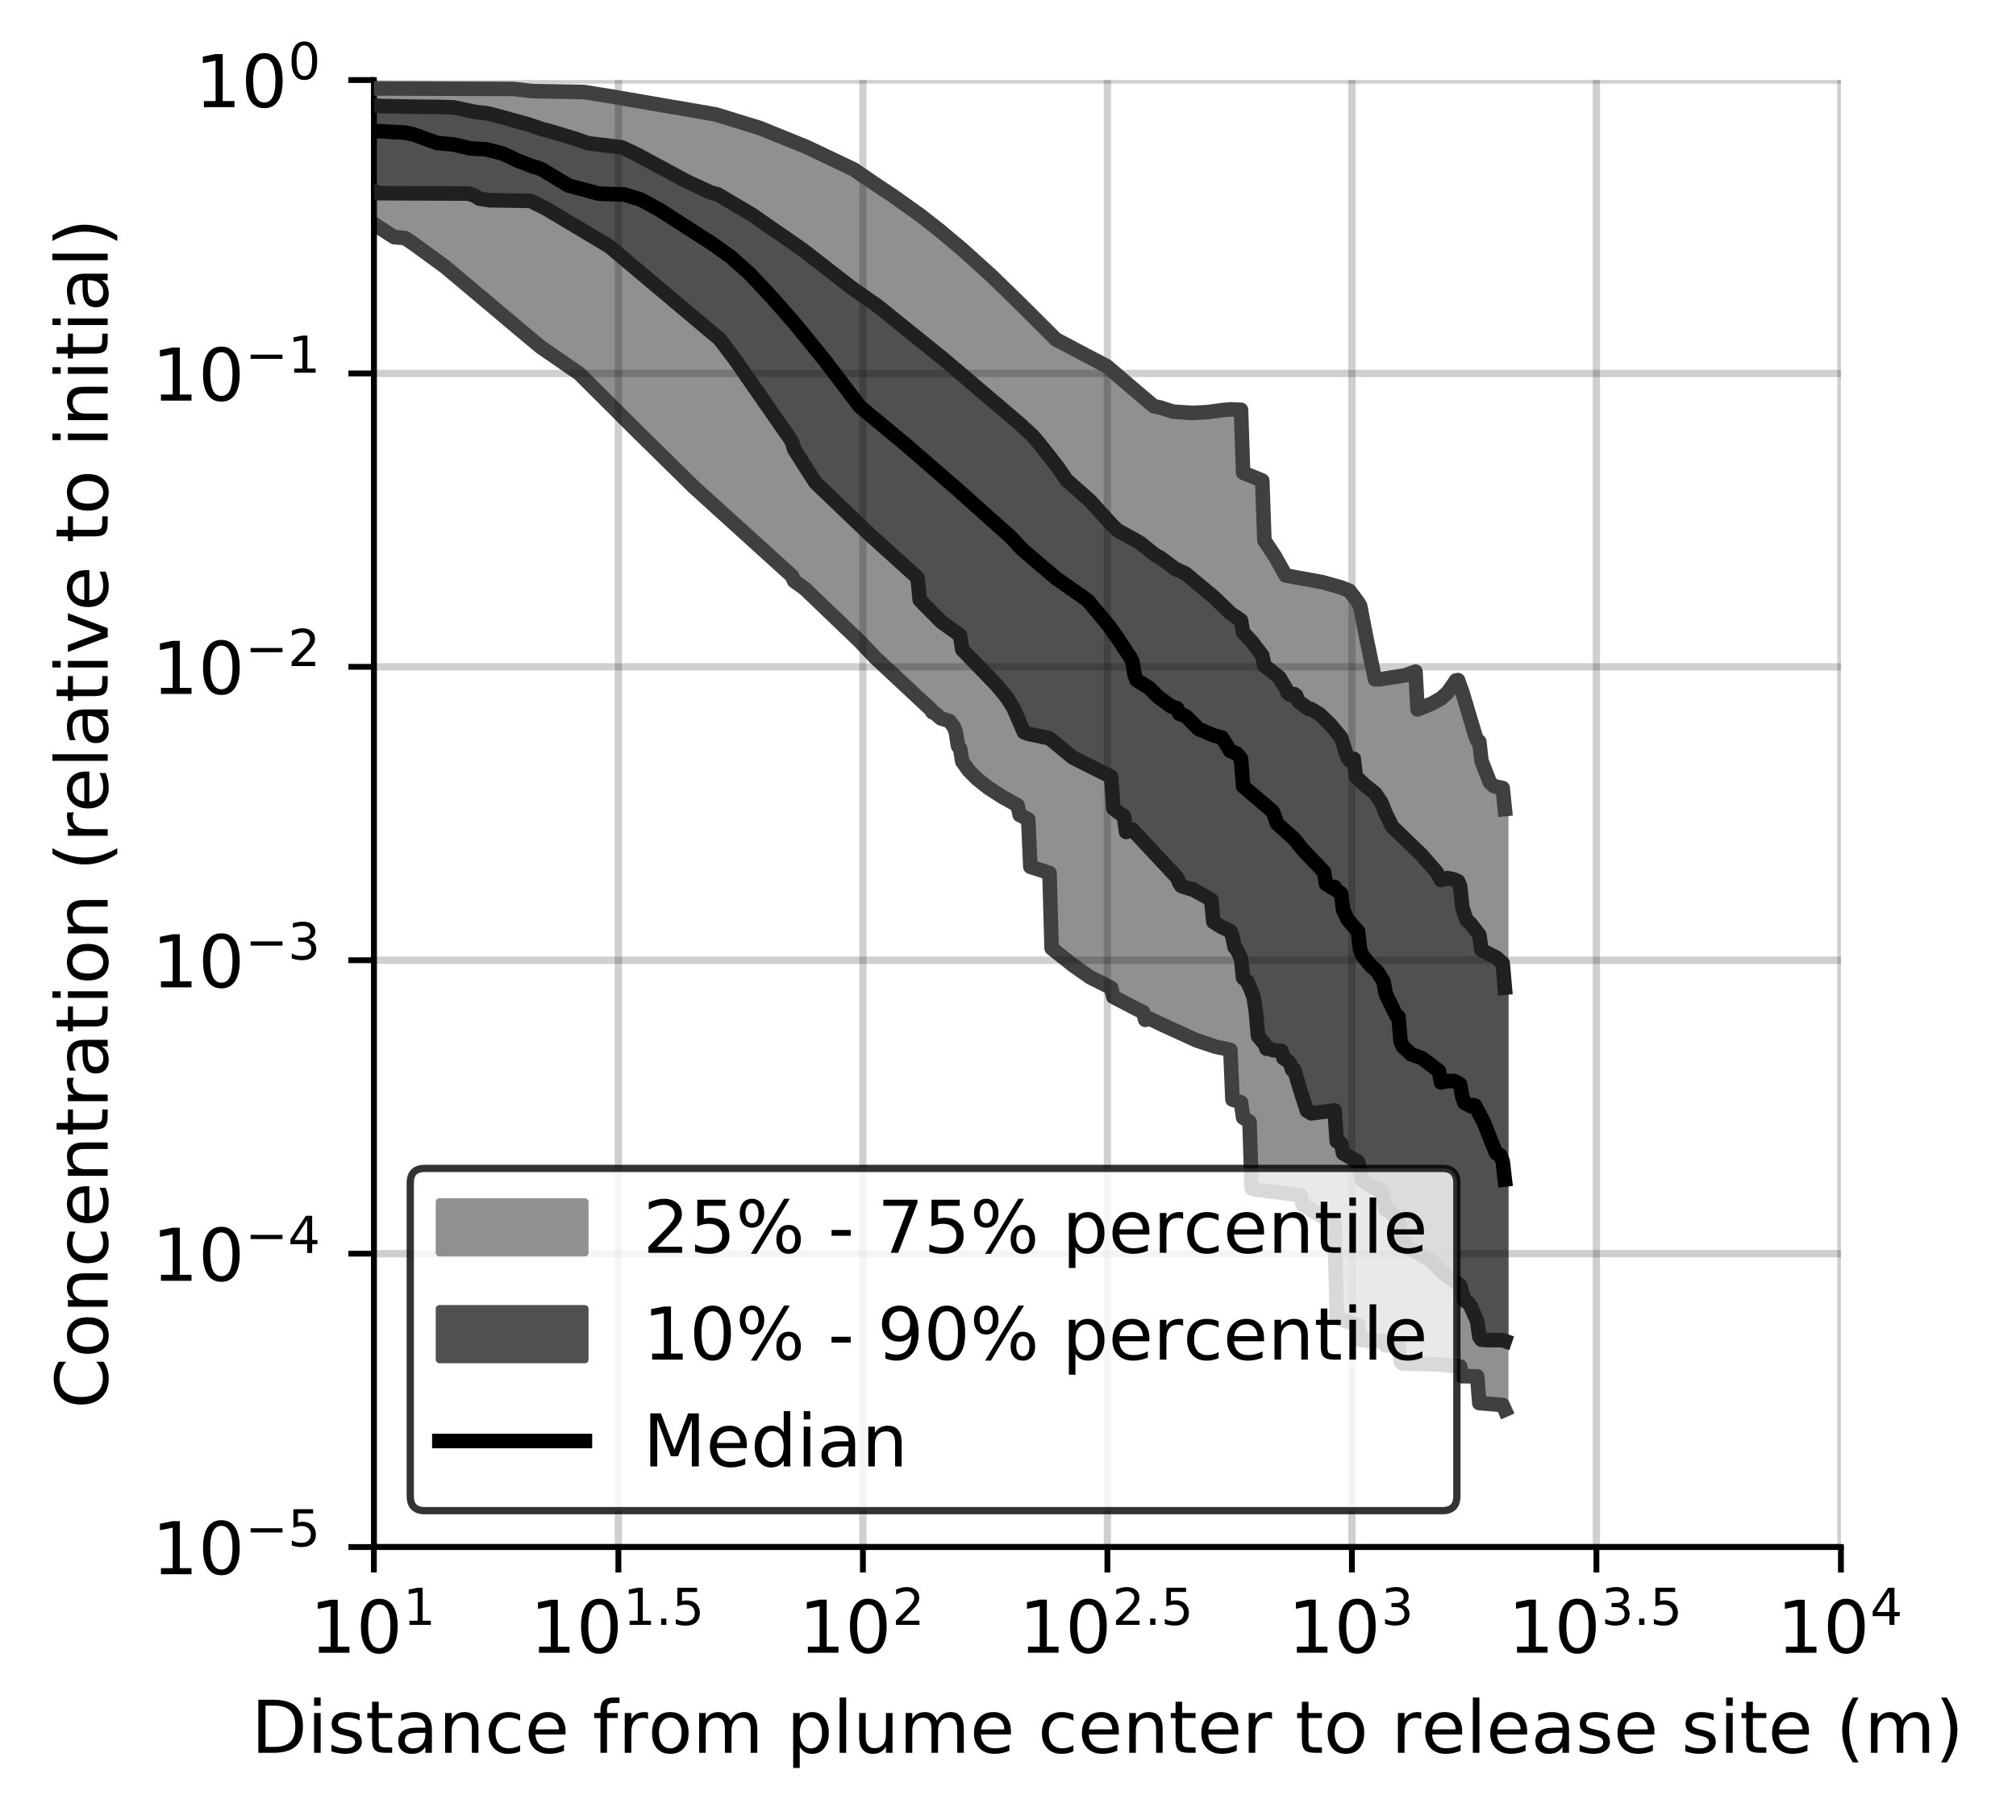 <?xml version="1.0" encoding="utf-8" standalone="no"?>
<!DOCTYPE svg PUBLIC "-//W3C//DTD SVG 1.1//EN"
  "http://www.w3.org/Graphics/SVG/1.1/DTD/svg11.dtd">
<!-- Created with matplotlib (https://matplotlib.org/) -->
<svg height="250.155pt" version="1.1" viewBox="0 0 277.037 250.155" width="277.037pt" xmlns="http://www.w3.org/2000/svg" xmlns:xlink="http://www.w3.org/1999/xlink">
 <defs>
  <style type="text/css">
*{stroke-linecap:butt;stroke-linejoin:round;}
  </style>
 </defs>
 <g id="figure_1">
  <g id="patch_1">
   <path d="M 0 250.155 
L 277.037 250.155 
L 277.037 0 
L 0 0 
z
" style="fill:#ffffff;"/>
  </g>
  <g id="axes_1">
   <g id="patch_2">
    <path d="M 51.378 212.599 
L 252.978 212.599 
L 252.978 10.999 
L 51.378 10.999 
z
" style="fill:#ffffff;"/>
   </g>
   <g id="PolyCollection_1">
    <defs>
     <path d="M 38.665 -238.267 
L 38.665 -223.38 
L 38.957 -223.364 
L 39.25 -223.248 
L 39.542 -223.133 
L 39.834 -223.018 
L 40.127 -222.903 
L 40.419 -222.834 
L 40.712 -222.822 
L 41.004 -222.809 
L 41.296 -222.796 
L 41.589 -222.783 
L 41.881 -222.771 
L 42.174 -222.758 
L 42.466 -222.758 
L 42.758 -222.758 
L 43.051 -222.758 
L 43.343 -222.702 
L 43.636 -222.517 
L 43.928 -222.332 
L 44.22 -222.147 
L 44.513 -222.016 
L 44.805 -221.996 
L 45.098 -221.975 
L 45.39 -221.955 
L 45.682 -221.934 
L 45.975 -221.914 
L 46.267 -221.893 
L 46.56 -221.873 
L 46.852 -221.852 
L 47.144 -221.831 
L 47.437 -221.811 
L 47.729 -221.739 
L 48.022 -221.55 
L 48.314 -221.362 
L 48.606 -221.173 
L 48.899 -220.985 
L 49.191 -220.797 
L 49.484 -220.608 
L 49.776 -220.42 
L 50.068 -220.231 
L 50.361 -220.043 
L 50.653 -219.854 
L 50.945 -219.68 
L 51.238 -219.483 
L 51.53 -219.287 
L 51.823 -219.091 
L 52.115 -218.894 
L 52.407 -218.698 
L 52.7 -218.502 
L 52.992 -218.305 
L 53.285 -218.109 
L 53.577 -217.913 
L 53.869 -217.716 
L 54.162 -217.567 
L 54.454 -217.545 
L 54.747 -217.523 
L 55.039 -217.502 
L 55.331 -217.48 
L 55.624 -217.458 
L 55.916 -217.291 
L 56.209 -217.087 
L 56.501 -216.883 
L 56.793 -216.678 
L 57.086 -216.474 
L 57.378 -216.27 
L 57.671 -216.065 
L 57.963 -215.86 
L 58.255 -215.653 
L 58.548 -215.447 
L 58.84 -215.24 
L 59.133 -215.034 
L 59.425 -214.827 
L 59.717 -214.62 
L 60.01 -214.414 
L 60.302 -214.207 
L 60.595 -213.966 
L 60.887 -213.724 
L 61.179 -213.481 
L 61.472 -213.239 
L 61.764 -212.997 
L 62.057 -212.754 
L 62.349 -212.512 
L 62.641 -212.27 
L 62.934 -212.027 
L 63.226 -211.785 
L 63.519 -211.543 
L 63.811 -211.299 
L 64.103 -211.055 
L 64.396 -210.811 
L 64.688 -210.567 
L 64.981 -210.323 
L 65.273 -210.079 
L 65.565 -209.835 
L 65.858 -209.591 
L 66.15 -209.347 
L 66.443 -209.11 
L 66.735 -208.873 
L 67.027 -208.636 
L 67.32 -208.399 
L 67.612 -208.162 
L 67.905 -207.924 
L 68.197 -207.687 
L 68.489 -207.45 
L 68.782 -207.213 
L 69.074 -206.976 
L 69.367 -206.734 
L 69.659 -206.475 
L 69.951 -206.215 
L 70.244 -205.956 
L 70.536 -205.696 
L 70.829 -205.437 
L 71.121 -205.177 
L 71.413 -204.918 
L 71.706 -204.658 
L 71.998 -204.399 
L 72.29 -204.139 
L 72.583 -203.88 
L 72.875 -203.62 
L 73.168 -203.361 
L 73.46 -203.102 
L 73.752 -202.842 
L 74.045 -202.636 
L 74.337 -202.438 
L 74.63 -202.241 
L 74.922 -202.044 
L 75.214 -201.847 
L 75.507 -201.65 
L 75.799 -201.453 
L 76.092 -201.256 
L 76.384 -201.058 
L 76.676 -200.86 
L 76.969 -200.661 
L 77.261 -200.463 
L 77.554 -200.264 
L 77.846 -200.065 
L 78.138 -199.867 
L 78.431 -199.668 
L 78.723 -199.469 
L 79.016 -199.271 
L 79.308 -199.072 
L 79.6 -198.818 
L 79.893 -198.532 
L 80.185 -198.241 
L 80.478 -197.95 
L 80.77 -197.659 
L 81.062 -197.368 
L 81.355 -197.077 
L 81.647 -196.786 
L 81.94 -196.495 
L 82.232 -196.204 
L 82.524 -195.912 
L 82.817 -195.62 
L 83.109 -195.328 
L 83.402 -195.036 
L 83.694 -194.744 
L 83.986 -194.452 
L 84.279 -194.16 
L 84.571 -193.868 
L 84.864 -193.576 
L 85.156 -193.284 
L 85.448 -192.992 
L 85.741 -192.7 
L 86.033 -192.408 
L 86.326 -192.116 
L 86.618 -191.824 
L 86.91 -191.532 
L 87.203 -191.24 
L 87.495 -190.947 
L 87.788 -190.655 
L 88.08 -190.362 
L 88.372 -190.073 
L 88.665 -189.784 
L 88.957 -189.496 
L 89.25 -189.207 
L 89.542 -188.918 
L 89.834 -188.63 
L 90.127 -188.341 
L 90.419 -188.053 
L 90.712 -187.764 
L 91.004 -187.475 
L 91.296 -187.187 
L 91.589 -186.898 
L 91.881 -186.61 
L 92.174 -186.321 
L 92.466 -186.032 
L 92.758 -185.742 
L 93.051 -185.453 
L 93.343 -185.164 
L 93.636 -184.875 
L 93.928 -184.586 
L 94.22 -184.297 
L 94.513 -184.008 
L 94.805 -183.719 
L 95.097 -183.446 
L 95.39 -183.179 
L 95.682 -182.913 
L 95.975 -182.646 
L 96.267 -182.379 
L 96.559 -182.111 
L 96.852 -181.844 
L 97.144 -181.577 
L 97.437 -181.31 
L 97.729 -181.043 
L 98.021 -180.776 
L 98.314 -180.509 
L 98.606 -180.242 
L 98.899 -179.975 
L 99.191 -179.708 
L 99.483 -179.448 
L 99.776 -179.187 
L 100.068 -178.927 
L 100.361 -178.667 
L 100.653 -178.407 
L 100.945 -178.141 
L 101.238 -177.875 
L 101.53 -177.609 
L 101.823 -177.347 
L 102.115 -177.085 
L 102.407 -176.823 
L 102.7 -176.561 
L 102.992 -176.299 
L 103.285 -176.038 
L 103.577 -175.776 
L 103.869 -175.514 
L 104.162 -175.252 
L 104.454 -174.99 
L 104.747 -174.728 
L 105.039 -174.467 
L 105.331 -174.205 
L 105.624 -173.941 
L 105.916 -173.673 
L 106.209 -173.406 
L 106.501 -173.138 
L 106.793 -172.87 
L 107.086 -172.603 
L 107.378 -172.335 
L 107.671 -172.067 
L 107.963 -171.8 
L 108.255 -171.532 
L 108.548 -171.264 
L 108.84 -170.997 
L 109.133 -170.308 
L 109.425 -170.111 
L 109.717 -169.913 
L 110.01 -169.715 
L 110.302 -169.517 
L 110.595 -169.26 
L 110.887 -168.985 
L 111.179 -168.71 
L 111.472 -168.436 
L 111.764 -168.161 
L 112.057 -167.886 
L 112.349 -167.612 
L 112.641 -167.337 
L 112.934 -167.062 
L 113.226 -166.788 
L 113.519 -166.513 
L 113.811 -166.236 
L 114.103 -165.959 
L 114.396 -165.682 
L 114.688 -165.405 
L 114.981 -165.128 
L 115.273 -164.851 
L 115.565 -164.574 
L 115.858 -164.297 
L 116.15 -164.02 
L 116.442 -163.744 
L 116.735 -163.495 
L 117.027 -163.265 
L 117.32 -163.035 
L 117.612 -162.804 
L 117.904 -162.304 
L 118.197 -161.971 
L 118.489 -161.643 
L 118.782 -161.321 
L 119.074 -161.005 
L 119.366 -160.692 
L 119.659 -160.384 
L 119.951 -160.084 
L 120.244 -159.805 
L 120.536 -159.526 
L 120.828 -159.247 
L 121.121 -158.968 
L 121.413 -158.689 
L 121.706 -158.41 
L 121.998 -158.13 
L 122.29 -157.851 
L 122.583 -157.572 
L 122.875 -157.292 
L 123.168 -157.013 
L 123.46 -156.734 
L 123.752 -156.455 
L 124.045 -156.175 
L 124.337 -155.895 
L 124.63 -155.615 
L 124.922 -155.335 
L 125.214 -155.059 
L 125.507 -154.787 
L 125.799 -154.526 
L 126.092 -154.269 
L 126.384 -154.012 
L 126.676 -153.755 
L 126.969 -153.498 
L 127.261 -153.241 
L 127.554 -152.986 
L 127.846 -152.734 
L 128.138 -152.282 
L 128.431 -152.17 
L 128.723 -151.919 
L 129.016 -151.669 
L 129.308 -151.431 
L 129.6 -151.345 
L 129.893 -151.261 
L 130.185 -151.183 
L 130.478 -151.058 
L 130.77 -150.671 
L 131.062 -150.284 
L 131.355 -149.523 
L 131.647 -147.653 
L 131.94 -147.272 
L 132.232 -145.511 
L 132.524 -145.042 
L 132.817 -144.638 
L 133.109 -144.284 
L 133.402 -143.961 
L 133.694 -143.658 
L 133.986 -143.374 
L 134.279 -143.111 
L 134.571 -142.853 
L 134.864 -142.616 
L 135.156 -142.383 
L 135.448 -142.163 
L 135.741 -141.946 
L 136.033 -141.741 
L 136.326 -141.536 
L 136.618 -141.346 
L 136.91 -141.156 
L 137.203 -140.973 
L 137.495 -140.793 
L 137.788 -140.618 
L 138.08 -140.446 
L 138.372 -140.278 
L 138.665 -140.115 
L 138.957 -139.952 
L 139.249 -139.796 
L 139.542 -139.64 
L 139.834 -139.488 
L 140.127 -138.162 
L 140.419 -138.027 
L 140.711 -137.893 
L 141.004 -137.761 
L 141.296 -137.553 
L 141.589 -131.038 
L 141.881 -130.943 
L 142.173 -130.849 
L 142.466 -130.754 
L 142.758 -130.659 
L 143.051 -130.565 
L 143.343 -130.47 
L 143.635 -130.376 
L 143.928 -130.283 
L 144.22 -130.19 
L 144.513 -119.846 
L 144.805 -119.6 
L 145.097 -119.36 
L 145.39 -119.124 
L 145.682 -118.888 
L 145.975 -118.652 
L 146.267 -118.423 
L 146.559 -118.195 
L 146.852 -117.967 
L 147.144 -117.741 
L 147.437 -117.521 
L 147.729 -117.301 
L 148.021 -117.081 
L 148.314 -116.864 
L 148.606 -116.652 
L 148.899 -116.44 
L 149.191 -116.228 
L 149.483 -116.022 
L 149.776 -115.873 
L 150.068 -115.727 
L 150.361 -115.58 
L 150.653 -115.433 
L 150.945 -115.286 
L 151.238 -115.138 
L 151.53 -114.99 
L 151.823 -114.843 
L 152.115 -114.695 
L 152.407 -114.546 
L 152.7 -114.397 
L 152.992 -113.165 
L 153.285 -113.002 
L 153.577 -112.839 
L 153.869 -112.681 
L 154.162 -112.526 
L 154.454 -112.371 
L 154.747 -112.217 
L 155.039 -112.069 
L 155.331 -111.921 
L 155.624 -111.775 
L 155.916 -111.629 
L 156.209 -111.488 
L 156.501 -111.346 
L 156.793 -111.203 
L 157.086 -111.067 
L 157.378 -110.002 
L 157.671 -110.081 
L 157.963 -110.171 
L 158.255 -110.051 
L 158.548 -109.905 
L 158.84 -109.76 
L 159.133 -109.615 
L 159.425 -109.477 
L 159.717 -109.337 
L 160.01 -109.197 
L 160.302 -109.057 
L 160.595 -108.921 
L 160.887 -108.783 
L 161.179 -108.642 
L 161.472 -108.504 
L 161.764 -108.365 
L 162.056 -108.225 
L 162.349 -108.085 
L 162.641 -107.951 
L 162.934 -107.818 
L 163.226 -107.684 
L 163.518 -107.551 
L 163.811 -107.43 
L 164.103 -107.313 
L 164.396 -107.198 
L 164.688 -107.089 
L 164.98 -106.983 
L 165.273 -106.877 
L 165.565 -106.77 
L 165.858 -106.673 
L 166.15 -106.578 
L 166.442 -106.483 
L 166.735 -106.391 
L 167.027 -106.319 
L 167.32 -106.248 
L 167.612 -106.177 
L 167.904 -106.113 
L 168.197 -106.054 
L 168.489 -105.995 
L 168.782 -105.935 
L 169.074 -105.886 
L 169.366 -99.048 
L 169.659 -98.954 
L 169.951 -98.86 
L 170.244 -98.763 
L 170.536 -98.664 
L 170.828 -96.571 
L 171.121 -96.374 
L 171.413 -96.18 
L 171.706 -95.994 
L 171.998 -86.873 
L 172.29 -86.741 
L 172.583 -86.667 
L 172.875 -86.639 
L 173.168 -86.61 
L 173.46 -86.579 
L 173.752 -86.547 
L 174.045 -86.514 
L 174.337 -86.481 
L 174.63 -86.446 
L 174.922 -86.41 
L 175.214 -86.374 
L 175.507 -86.337 
L 175.799 -86.298 
L 176.092 -86.259 
L 176.384 -86.22 
L 176.676 -86.179 
L 176.969 -86.138 
L 177.261 -86.097 
L 177.554 -86.055 
L 177.846 -86.013 
L 178.138 -85.971 
L 178.431 -85.928 
L 178.723 -85.884 
L 179.016 -84.578 
L 179.308 -84.387 
L 179.6 -84.189 
L 179.893 -83.999 
L 180.185 -83.817 
L 180.478 -83.64 
L 180.77 -83.468 
L 181.062 -83.3 
L 181.355 -83.137 
L 181.647 -82.979 
L 181.94 -82.824 
L 182.232 -82.673 
L 182.524 -82.537 
L 182.817 -82.402 
L 183.109 -82.213 
L 183.401 -81.868 
L 183.694 -69.016 
L 183.986 -68.903 
L 184.279 -68.799 
L 184.571 -68.701 
L 184.863 -68.606 
L 185.156 -68.512 
L 185.448 -68.418 
L 185.741 -68.324 
L 186.033 -68.228 
L 186.325 -68.137 
L 186.618 -68.063 
L 186.91 -66.015 
L 187.203 -66.015 
L 187.495 -66.015 
L 187.787 -66.015 
L 188.08 -65.865 
L 188.372 -65.865 
L 188.665 -65.865 
L 188.957 -65.865 
L 189.249 -65.865 
L 189.542 -65.865 
L 189.834 -65.865 
L 190.127 -65.865 
L 190.419 -65.26 
L 190.711 -65.26 
L 191.004 -65.26 
L 191.296 -65.26 
L 191.589 -65.26 
L 191.881 -65.26 
L 192.173 -65.26 
L 192.466 -63.075 
L 192.758 -62.769 
L 193.051 -62.769 
L 193.343 -62.769 
L 193.635 -62.768 
L 193.928 -62.768 
L 194.22 -62.765 
L 194.513 -62.763 
L 194.805 -62.758 
L 195.097 -62.753 
L 195.39 -62.745 
L 195.682 -62.737 
L 195.975 -62.726 
L 196.267 -62.715 
L 196.559 -62.703 
L 196.852 -62.691 
L 197.144 -62.679 
L 197.437 -62.667 
L 197.729 -62.652 
L 198.021 -62.635 
L 198.314 -62.616 
L 198.606 -62.593 
L 198.899 -62.569 
L 199.191 -62.543 
L 199.483 -62.513 
L 199.776 -62.482 
L 200.068 -62.449 
L 200.361 -62.412 
L 200.653 -62.373 
L 200.945 -61.034 
L 201.238 -61.027 
L 201.53 -61.025 
L 201.823 -61.023 
L 202.115 -61.022 
L 202.407 -61.02 
L 202.7 -61.018 
L 202.992 -61.016 
L 203.285 -57.338 
L 203.577 -57.316 
L 203.869 -57.294 
L 204.162 -57.272 
L 204.454 -57.249 
L 204.747 -57.226 
L 205.039 -57.203 
L 205.331 -57.18 
L 205.624 -57.155 
L 205.916 -57.129 
L 206.208 -57.102 
L 206.501 -57.074 
L 206.793 -56.42 
L 206.793 -138.971 
L 206.793 -138.971 
L 206.501 -141.857 
L 206.208 -141.925 
L 205.916 -141.983 
L 205.624 -142.01 
L 205.331 -142.101 
L 205.039 -142.283 
L 204.747 -142.616 
L 204.454 -143.229 
L 204.162 -144.009 
L 203.869 -144.806 
L 203.577 -145.609 
L 203.285 -148.238 
L 202.992 -148.393 
L 202.7 -149.188 
L 202.407 -150.027 
L 202.115 -150.894 
L 201.823 -151.858 
L 201.53 -152.955 
L 201.238 -154.055 
L 200.945 -155.069 
L 200.653 -155.921 
L 200.361 -156.693 
L 200.068 -156.642 
L 199.776 -156.179 
L 199.483 -155.734 
L 199.191 -155.329 
L 198.899 -154.961 
L 198.606 -154.651 
L 198.314 -154.406 
L 198.021 -154.174 
L 197.729 -153.992 
L 197.437 -153.807 
L 197.144 -153.662 
L 196.852 -153.514 
L 196.559 -153.378 
L 196.267 -153.243 
L 195.975 -153.116 
L 195.682 -152.994 
L 195.39 -152.877 
L 195.097 -152.768 
L 194.805 -152.663 
L 194.513 -157.861 
L 194.22 -157.894 
L 193.928 -157.734 
L 193.635 -157.587 
L 193.343 -157.452 
L 193.051 -157.338 
L 192.758 -157.243 
L 192.466 -157.164 
L 192.173 -157.104 
L 191.881 -157.058 
L 191.589 -157.023 
L 191.296 -156.992 
L 191.004 -156.964 
L 190.711 -156.936 
L 190.419 -156.907 
L 190.127 -156.877 
L 189.834 -156.841 
L 189.542 -156.8 
L 189.249 -156.753 
L 188.957 -156.794 
L 188.665 -158.356 
L 188.372 -159.725 
L 188.08 -161.037 
L 187.787 -162.367 
L 187.495 -163.757 
L 187.203 -165.24 
L 186.91 -166.896 
L 186.618 -167.402 
L 186.325 -167.751 
L 186.033 -168.154 
L 185.741 -168.589 
L 185.448 -168.964 
L 185.156 -169.091 
L 184.863 -169.206 
L 184.571 -169.321 
L 184.279 -169.434 
L 183.986 -169.534 
L 183.694 -169.622 
L 183.401 -169.708 
L 183.109 -169.794 
L 182.817 -169.873 
L 182.524 -169.947 
L 182.232 -170.021 
L 181.94 -170.094 
L 181.647 -170.167 
L 181.355 -170.229 
L 181.062 -170.291 
L 180.77 -170.353 
L 180.478 -170.415 
L 180.185 -170.473 
L 179.893 -170.526 
L 179.6 -170.579 
L 179.308 -170.632 
L 179.016 -170.686 
L 178.723 -170.736 
L 178.431 -170.783 
L 178.138 -170.831 
L 177.846 -170.88 
L 177.554 -170.929 
L 177.261 -170.976 
L 176.969 -171.024 
L 176.676 -171.071 
L 176.384 -171.579 
L 176.092 -172.119 
L 175.799 -172.661 
L 175.507 -173.194 
L 175.214 -173.686 
L 174.922 -174.177 
L 174.63 -174.656 
L 174.337 -175.07 
L 174.045 -175.485 
L 173.752 -175.894 
L 173.46 -184.119 
L 173.168 -184.231 
L 172.875 -184.34 
L 172.583 -184.446 
L 172.29 -184.557 
L 171.998 -184.684 
L 171.706 -184.811 
L 171.413 -184.937 
L 171.121 -185.063 
L 170.828 -185.188 
L 170.536 -193.834 
L 170.244 -193.848 
L 169.951 -193.861 
L 169.659 -193.872 
L 169.366 -193.884 
L 169.074 -193.893 
L 168.782 -193.902 
L 168.489 -193.887 
L 168.197 -193.838 
L 167.904 -193.788 
L 167.612 -193.743 
L 167.32 -193.699 
L 167.027 -193.655 
L 166.735 -193.611 
L 166.442 -193.566 
L 166.15 -193.537 
L 165.858 -193.512 
L 165.565 -193.487 
L 165.273 -193.462 
L 164.98 -193.436 
L 164.688 -193.415 
L 164.396 -193.413 
L 164.103 -193.412 
L 163.811 -193.411 
L 163.518 -193.409 
L 163.226 -193.408 
L 162.934 -193.406 
L 162.641 -193.433 
L 162.349 -193.465 
L 162.056 -193.496 
L 161.764 -193.528 
L 161.472 -193.559 
L 161.179 -193.591 
L 160.887 -193.623 
L 160.595 -193.716 
L 160.302 -193.826 
L 160.01 -193.936 
L 159.717 -194.047 
L 159.425 -194.157 
L 159.133 -194.268 
L 158.84 -194.306 
L 158.548 -194.336 
L 158.255 -194.705 
L 157.963 -194.946 
L 157.671 -195.186 
L 157.378 -195.418 
L 157.086 -195.65 
L 156.793 -195.882 
L 156.501 -196.114 
L 156.209 -196.346 
L 155.916 -196.577 
L 155.624 -196.811 
L 155.331 -197.061 
L 155.039 -197.311 
L 154.747 -197.561 
L 154.454 -197.811 
L 154.162 -198.061 
L 153.869 -198.308 
L 153.577 -198.552 
L 153.285 -198.797 
L 152.992 -199.042 
L 152.7 -199.291 
L 152.407 -199.554 
L 152.115 -199.817 
L 151.823 -200.039 
L 151.53 -200.197 
L 151.238 -200.355 
L 150.945 -200.514 
L 150.653 -200.672 
L 150.361 -200.83 
L 150.068 -200.988 
L 149.776 -201.147 
L 149.483 -201.292 
L 149.191 -201.438 
L 148.899 -201.583 
L 148.606 -201.728 
L 148.314 -201.873 
L 148.021 -202.019 
L 147.729 -202.164 
L 147.437 -202.309 
L 147.144 -202.458 
L 146.852 -202.611 
L 146.559 -202.763 
L 146.267 -202.916 
L 145.975 -203.068 
L 145.682 -203.22 
L 145.39 -203.371 
L 145.097 -203.523 
L 144.805 -203.674 
L 144.513 -203.898 
L 144.22 -204.214 
L 143.928 -204.527 
L 143.635 -204.841 
L 143.343 -205.154 
L 143.051 -205.466 
L 142.758 -205.773 
L 142.466 -206.08 
L 142.173 -206.386 
L 141.881 -206.691 
L 141.589 -206.992 
L 141.296 -207.291 
L 141.004 -207.59 
L 140.711 -207.889 
L 140.419 -208.188 
L 140.127 -208.482 
L 139.834 -208.774 
L 139.542 -209.066 
L 139.249 -209.358 
L 138.957 -209.65 
L 138.665 -209.937 
L 138.372 -210.222 
L 138.08 -210.507 
L 137.788 -210.79 
L 137.495 -211.073 
L 137.203 -211.355 
L 136.91 -211.63 
L 136.618 -211.905 
L 136.326 -212.18 
L 136.033 -212.455 
L 135.741 -212.73 
L 135.448 -213.004 
L 135.156 -213.27 
L 134.864 -213.537 
L 134.571 -213.803 
L 134.279 -214.069 
L 133.986 -214.336 
L 133.694 -214.602 
L 133.402 -214.862 
L 133.109 -215.117 
L 132.817 -215.372 
L 132.524 -215.626 
L 132.232 -215.881 
L 131.94 -216.135 
L 131.647 -216.39 
L 131.355 -216.638 
L 131.062 -216.881 
L 130.77 -217.125 
L 130.478 -217.369 
L 130.185 -217.613 
L 129.893 -217.857 
L 129.6 -218.101 
L 129.308 -218.345 
L 129.016 -218.578 
L 128.723 -218.809 
L 128.431 -219.04 
L 128.138 -219.271 
L 127.846 -219.502 
L 127.554 -219.732 
L 127.261 -219.96 
L 126.969 -220.188 
L 126.676 -220.412 
L 126.384 -220.626 
L 126.092 -220.84 
L 125.799 -221.054 
L 125.507 -221.268 
L 125.214 -221.482 
L 124.922 -221.696 
L 124.63 -221.91 
L 124.337 -222.124 
L 124.045 -222.338 
L 123.752 -222.537 
L 123.46 -222.736 
L 123.168 -222.935 
L 122.875 -223.133 
L 122.583 -223.332 
L 122.29 -223.531 
L 121.998 -223.73 
L 121.706 -223.929 
L 121.413 -224.128 
L 121.121 -224.325 
L 120.828 -224.507 
L 120.536 -224.683 
L 120.244 -224.86 
L 119.951 -225.037 
L 119.659 -225.214 
L 119.366 -225.391 
L 119.074 -225.587 
L 118.782 -225.823 
L 118.489 -226.039 
L 118.197 -226.248 
L 117.904 -226.456 
L 117.612 -226.665 
L 117.32 -226.874 
L 117.027 -227.073 
L 116.735 -227.217 
L 116.442 -227.36 
L 116.15 -227.502 
L 115.858 -227.645 
L 115.565 -227.787 
L 115.273 -227.929 
L 114.981 -228.043 
L 114.688 -228.147 
L 114.396 -228.251 
L 114.103 -228.396 
L 113.811 -228.553 
L 113.519 -228.694 
L 113.226 -228.834 
L 112.934 -228.975 
L 112.641 -229.115 
L 112.349 -229.256 
L 112.057 -229.393 
L 111.764 -229.529 
L 111.472 -229.664 
L 111.179 -229.8 
L 110.887 -229.936 
L 110.595 -230.071 
L 110.302 -230.207 
L 110.01 -230.343 
L 109.717 -230.478 
L 109.425 -230.613 
L 109.133 -230.727 
L 108.84 -230.841 
L 108.548 -230.955 
L 108.255 -231.069 
L 107.963 -231.183 
L 107.671 -231.297 
L 107.378 -231.411 
L 107.086 -231.525 
L 106.793 -231.639 
L 106.501 -231.753 
L 106.209 -231.867 
L 105.916 -231.981 
L 105.624 -232.095 
L 105.331 -232.209 
L 105.039 -232.323 
L 104.747 -232.437 
L 104.454 -232.551 
L 104.162 -232.661 
L 103.869 -232.752 
L 103.577 -232.843 
L 103.285 -232.934 
L 102.992 -233.024 
L 102.7 -233.115 
L 102.407 -233.206 
L 102.115 -233.297 
L 101.823 -233.387 
L 101.53 -233.478 
L 101.238 -233.569 
L 100.945 -233.66 
L 100.653 -233.75 
L 100.361 -233.841 
L 100.068 -233.929 
L 99.776 -234.014 
L 99.483 -234.099 
L 99.191 -234.185 
L 98.899 -234.27 
L 98.606 -234.355 
L 98.314 -234.44 
L 98.021 -234.522 
L 97.729 -234.575 
L 97.437 -234.626 
L 97.144 -234.676 
L 96.852 -234.727 
L 96.559 -234.778 
L 96.267 -234.829 
L 95.975 -234.879 
L 95.682 -234.93 
L 95.39 -234.981 
L 95.097 -235.031 
L 94.805 -235.082 
L 94.513 -235.133 
L 94.22 -235.184 
L 93.928 -235.234 
L 93.636 -235.285 
L 93.343 -235.336 
L 93.051 -235.387 
L 92.758 -235.437 
L 92.466 -235.488 
L 92.174 -235.539 
L 91.881 -235.589 
L 91.589 -235.64 
L 91.296 -235.691 
L 91.004 -235.742 
L 90.712 -235.792 
L 90.419 -235.843 
L 90.127 -235.894 
L 89.834 -235.944 
L 89.542 -235.995 
L 89.25 -236.044 
L 88.957 -236.092 
L 88.665 -236.14 
L 88.372 -236.188 
L 88.08 -236.236 
L 87.788 -236.284 
L 87.495 -236.332 
L 87.203 -236.38 
L 86.91 -236.429 
L 86.618 -236.477 
L 86.326 -236.525 
L 86.033 -236.573 
L 85.741 -236.621 
L 85.448 -236.669 
L 85.156 -236.717 
L 84.864 -236.765 
L 84.571 -236.813 
L 84.279 -236.861 
L 83.986 -236.91 
L 83.694 -236.958 
L 83.402 -237.006 
L 83.109 -237.054 
L 82.817 -237.102 
L 82.524 -237.15 
L 82.232 -237.198 
L 81.94 -237.246 
L 81.647 -237.294 
L 81.355 -237.342 
L 81.062 -237.391 
L 80.77 -237.439 
L 80.478 -237.479 
L 80.185 -237.516 
L 79.893 -237.554 
L 79.6 -237.587 
L 79.308 -237.597 
L 79.016 -237.601 
L 78.723 -237.604 
L 78.431 -237.608 
L 78.138 -237.611 
L 77.846 -237.615 
L 77.554 -237.617 
L 77.261 -237.619 
L 76.969 -237.62 
L 76.676 -237.621 
L 76.384 -237.623 
L 76.092 -237.624 
L 75.799 -237.626 
L 75.507 -237.627 
L 75.214 -237.629 
L 74.922 -237.63 
L 74.63 -237.631 
L 74.337 -237.633 
L 74.045 -237.634 
L 73.752 -237.636 
L 73.46 -237.637 
L 73.168 -237.639 
L 72.875 -237.64 
L 72.583 -237.641 
L 72.29 -237.681 
L 71.998 -237.723 
L 71.706 -237.766 
L 71.413 -237.808 
L 71.121 -237.851 
L 70.829 -237.893 
L 70.536 -237.936 
L 70.244 -237.976 
L 69.951 -237.978 
L 69.659 -237.979 
L 69.367 -237.98 
L 69.074 -237.982 
L 68.782 -237.983 
L 68.489 -237.985 
L 68.197 -237.986 
L 67.905 -237.987 
L 67.612 -237.989 
L 67.32 -237.99 
L 67.027 -237.992 
L 66.735 -237.993 
L 66.443 -237.995 
L 66.15 -237.996 
L 65.858 -237.997 
L 65.565 -237.999 
L 65.273 -238 
L 64.981 -238.002 
L 64.688 -238.003 
L 64.396 -238.004 
L 64.103 -238.006 
L 63.811 -238.007 
L 63.519 -238.009 
L 63.226 -238.01 
L 62.934 -238.012 
L 62.641 -238.013 
L 62.349 -238.014 
L 62.057 -238.016 
L 61.764 -238.017 
L 61.472 -238.019 
L 61.179 -238.02 
L 60.887 -238.022 
L 60.595 -238.023 
L 60.302 -238.024 
L 60.01 -238.025 
L 59.717 -238.025 
L 59.425 -238.025 
L 59.133 -238.025 
L 58.84 -238.025 
L 58.548 -238.025 
L 58.255 -238.025 
L 57.963 -238.025 
L 57.671 -238.025 
L 57.378 -238.025 
L 57.086 -238.025 
L 56.793 -238.025 
L 56.501 -238.025 
L 56.209 -238.025 
L 55.916 -238.025 
L 55.624 -238.025 
L 55.331 -238.025 
L 55.039 -238.025 
L 54.747 -238.025 
L 54.454 -238.025 
L 54.162 -238.025 
L 53.869 -238.025 
L 53.577 -238.025 
L 53.285 -238.025 
L 52.992 -238.025 
L 52.7 -238.025 
L 52.407 -238.025 
L 52.115 -238.025 
L 51.823 -238.025 
L 51.53 -238.025 
L 51.238 -238.025 
L 50.945 -238.025 
L 50.653 -238.025 
L 50.361 -238.025 
L 50.068 -238.025 
L 49.776 -238.025 
L 49.484 -238.025 
L 49.191 -238.025 
L 48.899 -238.025 
L 48.606 -238.025 
L 48.314 -238.025 
L 48.022 -238.025 
L 47.729 -238.025 
L 47.437 -238.025 
L 47.144 -238.025 
L 46.852 -238.025 
L 46.56 -238.025 
L 46.267 -238.025 
L 45.975 -238.025 
L 45.682 -238.025 
L 45.39 -238.025 
L 45.098 -238.025 
L 44.805 -238.025 
L 44.513 -238.025 
L 44.22 -238.025 
L 43.928 -238.056 
L 43.636 -238.091 
L 43.343 -238.125 
L 43.051 -238.16 
L 42.758 -238.195 
L 42.466 -238.222 
L 42.174 -238.222 
L 41.881 -238.222 
L 41.589 -238.222 
L 41.296 -238.222 
L 41.004 -238.222 
L 40.712 -238.222 
L 40.419 -238.222 
L 40.127 -238.222 
L 39.834 -238.222 
L 39.542 -238.222 
L 39.25 -238.222 
L 38.957 -238.241 
L 38.665 -238.267 
z
" id="m647787bdd6" style="stroke:#909090;"/>
    </defs>
    <g clip-path="url(#pd00c216112)">
     <use style="fill:#909090;stroke:#909090;" x="0" xlink:href="#m647787bdd6" y="250.155"/>
    </g>
   </g>
   <g id="PolyCollection_2">
    <defs>
     <path d="M 38.665 -236.773 
L 38.665 -227.002 
L 38.957 -227.002 
L 39.25 -226.908 
L 39.542 -226.844 
L 39.834 -226.706 
L 40.127 -226.569 
L 40.419 -226.431 
L 40.712 -226.336 
L 41.004 -226.302 
L 41.296 -226.268 
L 41.589 -226.234 
L 41.881 -226.201 
L 42.174 -226.167 
L 42.466 -226.133 
L 42.758 -226.099 
L 43.051 -226.03 
L 43.343 -225.885 
L 43.636 -225.74 
L 43.928 -225.596 
L 44.22 -225.451 
L 44.513 -225.306 
L 44.805 -225.185 
L 45.098 -225.074 
L 45.39 -224.963 
L 45.682 -224.852 
L 45.975 -224.737 
L 46.267 -224.615 
L 46.56 -224.508 
L 46.852 -224.468 
L 47.144 -224.427 
L 47.437 -224.387 
L 47.729 -224.346 
L 48.022 -224.305 
L 48.314 -224.29 
L 48.606 -224.29 
L 48.899 -224.29 
L 49.191 -224.29 
L 49.484 -224.29 
L 49.776 -224.29 
L 50.068 -224.29 
L 50.361 -224.191 
L 50.653 -224.09 
L 50.945 -223.988 
L 51.238 -223.887 
L 51.53 -223.786 
L 51.823 -223.685 
L 52.115 -223.609 
L 52.407 -223.609 
L 52.7 -223.609 
L 52.992 -223.609 
L 53.285 -223.609 
L 53.577 -223.609 
L 53.869 -223.609 
L 54.162 -223.609 
L 54.454 -223.609 
L 54.747 -223.609 
L 55.039 -223.609 
L 55.331 -223.609 
L 55.624 -223.609 
L 55.916 -223.609 
L 56.209 -223.609 
L 56.501 -223.609 
L 56.793 -223.609 
L 57.086 -223.609 
L 57.378 -223.609 
L 57.671 -223.609 
L 57.963 -223.609 
L 58.255 -223.609 
L 58.548 -223.609 
L 58.84 -223.609 
L 59.133 -223.609 
L 59.425 -223.609 
L 59.717 -223.609 
L 60.01 -223.609 
L 60.302 -223.609 
L 60.595 -223.609 
L 60.887 -223.609 
L 61.179 -223.609 
L 61.472 -223.609 
L 61.764 -223.609 
L 62.057 -223.609 
L 62.349 -223.609 
L 62.641 -223.609 
L 62.934 -223.609 
L 63.226 -223.609 
L 63.519 -223.609 
L 63.811 -223.577 
L 64.103 -223.554 
L 64.396 -223.554 
L 64.688 -223.478 
L 64.981 -223.393 
L 65.273 -223.242 
L 65.565 -223.038 
L 65.858 -222.858 
L 66.15 -222.794 
L 66.443 -222.742 
L 66.735 -222.689 
L 67.027 -222.637 
L 67.32 -222.636 
L 67.612 -222.636 
L 67.905 -222.636 
L 68.197 -222.636 
L 68.489 -222.636 
L 68.782 -222.636 
L 69.074 -222.636 
L 69.367 -222.636 
L 69.659 -222.636 
L 69.951 -222.636 
L 70.244 -222.636 
L 70.536 -222.636 
L 70.829 -222.636 
L 71.121 -222.636 
L 71.413 -222.636 
L 71.706 -222.636 
L 71.998 -222.636 
L 72.29 -222.636 
L 72.583 -222.636 
L 72.875 -222.552 
L 73.168 -222.426 
L 73.46 -222.3 
L 73.752 -222.174 
L 74.045 -222.048 
L 74.337 -221.896 
L 74.63 -221.724 
L 74.922 -221.552 
L 75.214 -221.38 
L 75.507 -221.208 
L 75.799 -221.035 
L 76.092 -220.863 
L 76.384 -220.691 
L 76.676 -220.519 
L 76.969 -220.346 
L 77.261 -220.174 
L 77.554 -220.002 
L 77.846 -219.83 
L 78.138 -219.658 
L 78.431 -219.485 
L 78.723 -219.313 
L 79.016 -219.141 
L 79.308 -218.969 
L 79.6 -218.796 
L 79.893 -218.622 
L 80.185 -218.447 
L 80.478 -218.271 
L 80.77 -218.095 
L 81.062 -217.92 
L 81.355 -217.744 
L 81.647 -217.569 
L 81.94 -217.393 
L 82.232 -217.217 
L 82.524 -217.042 
L 82.817 -216.866 
L 83.109 -216.691 
L 83.402 -216.515 
L 83.694 -216.324 
L 83.986 -216.08 
L 84.279 -215.835 
L 84.571 -215.59 
L 84.864 -215.343 
L 85.156 -215.096 
L 85.448 -214.849 
L 85.741 -214.602 
L 86.033 -214.355 
L 86.326 -214.108 
L 86.618 -213.86 
L 86.91 -213.613 
L 87.203 -213.366 
L 87.495 -213.119 
L 87.788 -212.872 
L 88.08 -212.625 
L 88.372 -212.384 
L 88.665 -212.162 
L 88.957 -211.93 
L 89.25 -211.692 
L 89.542 -211.455 
L 89.834 -211.217 
L 90.127 -210.979 
L 90.419 -210.741 
L 90.712 -210.504 
L 91.004 -210.266 
L 91.296 -210.028 
L 91.589 -209.79 
L 91.881 -209.553 
L 92.174 -209.315 
L 92.466 -209.077 
L 92.758 -208.838 
L 93.051 -208.597 
L 93.343 -208.355 
L 93.636 -208.112 
L 93.928 -207.861 
L 94.22 -207.611 
L 94.513 -207.36 
L 94.805 -207.11 
L 95.097 -206.859 
L 95.39 -206.609 
L 95.682 -206.358 
L 95.975 -206.108 
L 96.267 -205.857 
L 96.559 -205.604 
L 96.852 -205.351 
L 97.144 -205.098 
L 97.437 -204.845 
L 97.729 -204.586 
L 98.021 -204.325 
L 98.314 -204.064 
L 98.606 -203.802 
L 98.899 -203.541 
L 99.191 -203.177 
L 99.483 -202.791 
L 99.776 -202.404 
L 100.068 -202.018 
L 100.361 -201.632 
L 100.653 -201.246 
L 100.945 -200.843 
L 101.238 -200.428 
L 101.53 -200.013 
L 101.823 -199.598 
L 102.115 -199.183 
L 102.407 -198.769 
L 102.7 -198.349 
L 102.992 -197.929 
L 103.285 -197.509 
L 103.577 -197.089 
L 103.869 -196.666 
L 104.162 -196.23 
L 104.454 -195.791 
L 104.747 -195.351 
L 105.039 -194.912 
L 105.331 -194.519 
L 105.624 -194.113 
L 105.916 -193.708 
L 106.209 -193.302 
L 106.501 -192.897 
L 106.793 -192.479 
L 107.086 -192.058 
L 107.378 -191.637 
L 107.671 -191.214 
L 107.963 -190.776 
L 108.255 -190.337 
L 108.548 -189.898 
L 108.84 -189.442 
L 109.133 -188.418 
L 109.425 -187.948 
L 109.717 -187.457 
L 110.01 -186.962 
L 110.302 -186.459 
L 110.595 -185.932 
L 110.887 -185.405 
L 111.179 -184.943 
L 111.472 -184.569 
L 111.764 -184.179 
L 112.057 -183.838 
L 112.349 -183.552 
L 112.641 -183.267 
L 112.934 -182.981 
L 113.226 -182.696 
L 113.519 -182.41 
L 113.811 -182.125 
L 114.103 -181.839 
L 114.396 -181.554 
L 114.688 -181.268 
L 114.981 -180.983 
L 115.273 -180.698 
L 115.565 -180.418 
L 115.858 -180.138 
L 116.15 -179.858 
L 116.442 -179.577 
L 116.735 -179.297 
L 117.027 -179.017 
L 117.32 -178.737 
L 117.612 -178.457 
L 117.904 -178.178 
L 118.197 -177.899 
L 118.489 -177.632 
L 118.782 -177.366 
L 119.074 -177.1 
L 119.366 -176.834 
L 119.659 -176.568 
L 119.951 -176.302 
L 120.244 -176.036 
L 120.536 -175.77 
L 120.828 -175.504 
L 121.121 -175.238 
L 121.413 -174.973 
L 121.706 -174.708 
L 121.998 -174.444 
L 122.29 -174.181 
L 122.583 -173.918 
L 122.875 -173.655 
L 123.168 -173.391 
L 123.46 -173.128 
L 123.752 -172.865 
L 124.045 -172.601 
L 124.337 -172.337 
L 124.63 -172.074 
L 124.922 -171.81 
L 125.214 -171.546 
L 125.507 -171.283 
L 125.799 -171.019 
L 126.092 -170.754 
L 126.384 -167.719 
L 126.676 -167.408 
L 126.969 -167.094 
L 127.261 -166.798 
L 127.554 -166.516 
L 127.846 -166.263 
L 128.138 -165.815 
L 128.431 -165.539 
L 128.723 -165.263 
L 129.016 -164.987 
L 129.308 -164.737 
L 129.6 -164.518 
L 129.893 -164.298 
L 130.185 -164.079 
L 130.478 -163.86 
L 130.77 -163.649 
L 131.062 -163.446 
L 131.355 -163.243 
L 131.647 -163.04 
L 131.94 -162.837 
L 132.232 -160.886 
L 132.524 -160.594 
L 132.817 -160.3 
L 133.109 -160.007 
L 133.402 -159.713 
L 133.694 -159.419 
L 133.986 -159.124 
L 134.279 -158.829 
L 134.571 -158.534 
L 134.864 -158.235 
L 135.156 -157.935 
L 135.448 -157.635 
L 135.741 -157.331 
L 136.033 -157.021 
L 136.326 -156.71 
L 136.618 -156.394 
L 136.91 -156.066 
L 137.203 -155.738 
L 137.495 -155.391 
L 137.788 -155.04 
L 138.08 -154.668 
L 138.372 -154.288 
L 138.665 -153.877 
L 138.957 -153.49 
L 139.249 -152.89 
L 139.542 -152.174 
L 139.834 -151.457 
L 140.127 -150.698 
L 140.419 -149.94 
L 140.711 -149.536 
L 141.004 -149.39 
L 141.296 -149.309 
L 141.589 -149.226 
L 141.881 -149.17 
L 142.173 -149.122 
L 142.466 -149.073 
L 142.758 -149.024 
L 143.051 -148.976 
L 143.343 -148.927 
L 143.635 -148.881 
L 143.928 -148.834 
L 144.22 -148.69 
L 144.513 -148.442 
L 144.805 -148.195 
L 145.097 -147.947 
L 145.39 -147.7 
L 145.682 -147.452 
L 145.975 -147.205 
L 146.267 -146.958 
L 146.559 -146.71 
L 146.852 -146.463 
L 147.144 -146.215 
L 147.437 -146.044 
L 147.729 -145.899 
L 148.021 -145.753 
L 148.314 -145.608 
L 148.606 -145.462 
L 148.899 -145.317 
L 149.191 -145.171 
L 149.483 -145.024 
L 149.776 -144.878 
L 150.068 -144.732 
L 150.361 -144.586 
L 150.653 -144.44 
L 150.945 -144.293 
L 151.238 -144.146 
L 151.53 -143.999 
L 151.823 -143.851 
L 152.115 -143.705 
L 152.407 -143.558 
L 152.7 -143.409 
L 152.992 -139.088 
L 153.285 -138.798 
L 153.577 -138.596 
L 153.869 -138.397 
L 154.162 -138.201 
L 154.454 -138.002 
L 154.747 -135.825 
L 155.039 -135.92 
L 155.331 -136.036 
L 155.624 -136.131 
L 155.916 -135.819 
L 156.209 -135.507 
L 156.501 -135.195 
L 156.793 -134.882 
L 157.086 -134.568 
L 157.378 -134.262 
L 157.671 -133.972 
L 157.963 -133.682 
L 158.255 -133.393 
L 158.548 -133.098 
L 158.84 -132.799 
L 159.133 -132.5 
L 159.425 -132.201 
L 159.717 -131.899 
L 160.01 -131.585 
L 160.302 -131.271 
L 160.595 -130.957 
L 160.887 -130.631 
L 161.179 -130.254 
L 161.472 -129.876 
L 161.764 -129.549 
L 162.056 -128.802 
L 162.349 -128.402 
L 162.641 -128.287 
L 162.934 -128.178 
L 163.226 -128.079 
L 163.518 -128.012 
L 163.811 -127.977 
L 164.103 -127.82 
L 164.396 -127.66 
L 164.688 -127.5 
L 164.98 -127.339 
L 165.273 -127.177 
L 165.565 -127.015 
L 165.858 -126.853 
L 166.15 -126.689 
L 166.442 -126.526 
L 166.735 -123.477 
L 167.027 -123.267 
L 167.32 -123.077 
L 167.612 -122.904 
L 167.904 -122.746 
L 168.197 -122.599 
L 168.489 -122.464 
L 168.782 -122.341 
L 169.074 -122.219 
L 169.366 -121.456 
L 169.659 -119.996 
L 169.951 -119.663 
L 170.244 -119.087 
L 170.536 -118.474 
L 170.828 -115.768 
L 171.121 -115.523 
L 171.413 -115.27 
L 171.706 -114.647 
L 171.998 -113.877 
L 172.29 -113.063 
L 172.583 -111.128 
L 172.875 -107.77 
L 173.168 -107.349 
L 173.46 -107.055 
L 173.752 -106.761 
L 174.045 -106.039 
L 174.337 -106.125 
L 174.63 -105.948 
L 174.922 -105.835 
L 175.214 -105.813 
L 175.507 -105.791 
L 175.799 -105.771 
L 176.092 -105.752 
L 176.384 -104.73 
L 176.676 -104.564 
L 176.969 -104.364 
L 177.261 -104.059 
L 177.554 -103.163 
L 177.846 -103.154 
L 178.138 -102.263 
L 178.431 -101.216 
L 178.723 -100.224 
L 179.016 -99.194 
L 179.308 -98.196 
L 179.6 -97.522 
L 179.893 -97.277 
L 180.185 -97.159 
L 180.478 -97.191 
L 180.77 -97.225 
L 181.062 -97.26 
L 181.355 -97.296 
L 181.647 -97.333 
L 181.94 -97.372 
L 182.232 -97.411 
L 182.524 -97.45 
L 182.817 -97.487 
L 183.109 -97.523 
L 183.401 -97.559 
L 183.694 -93.315 
L 183.986 -93.178 
L 184.279 -93.037 
L 184.571 -91.656 
L 184.863 -91.474 
L 185.156 -91.294 
L 185.448 -91.115 
L 185.741 -90.969 
L 186.033 -90.825 
L 186.325 -90.671 
L 186.618 -90.503 
L 186.91 -89.159 
L 187.203 -87.923 
L 187.495 -87.743 
L 187.787 -87.556 
L 188.08 -87.363 
L 188.372 -87.163 
L 188.665 -86.957 
L 188.957 -86.743 
L 189.249 -86.69 
L 189.542 -86.661 
L 189.834 -86.633 
L 190.127 -85.231 
L 190.419 -83.892 
L 190.711 -83.828 
L 191.004 -83.701 
L 191.296 -83.401 
L 191.589 -83.107 
L 191.881 -82.809 
L 192.173 -82.504 
L 192.466 -80.202 
L 192.758 -79.434 
L 193.051 -79.125 
L 193.343 -78.766 
L 193.635 -78.613 
L 193.928 -78.458 
L 194.22 -78.302 
L 194.513 -78.148 
L 194.805 -77.997 
L 195.097 -77.848 
L 195.39 -77.7 
L 195.682 -77.553 
L 195.975 -77.407 
L 196.267 -77.247 
L 196.559 -77.011 
L 196.852 -76.642 
L 197.144 -76.342 
L 197.437 -76.079 
L 197.729 -75.759 
L 198.021 -75.444 
L 198.314 -75.231 
L 198.606 -75.028 
L 198.899 -74.823 
L 199.191 -74.616 
L 199.483 -74.406 
L 199.776 -74.188 
L 200.068 -73.962 
L 200.361 -73.722 
L 200.653 -73.465 
L 200.945 -72.408 
L 201.238 -71.437 
L 201.53 -71.261 
L 201.823 -71.084 
L 202.115 -70.602 
L 202.407 -69.904 
L 202.7 -69.19 
L 202.992 -68.584 
L 203.285 -66.464 
L 203.577 -66.051 
L 203.869 -65.997 
L 204.162 -65.997 
L 204.454 -65.997 
L 204.747 -65.997 
L 205.039 -65.997 
L 205.331 -65.997 
L 205.624 -65.997 
L 205.916 -65.997 
L 206.208 -65.997 
L 206.501 -65.981 
L 206.793 -65.88 
L 206.793 -114.425 
L 206.793 -114.425 
L 206.501 -117.764 
L 206.208 -118.027 
L 205.916 -118.293 
L 205.624 -118.561 
L 205.331 -118.833 
L 205.039 -118.981 
L 204.747 -119.089 
L 204.454 -119.204 
L 204.162 -119.327 
L 203.869 -119.457 
L 203.577 -119.596 
L 203.285 -121.671 
L 202.992 -122.039 
L 202.7 -122.424 
L 202.407 -122.818 
L 202.115 -123.195 
L 201.823 -123.482 
L 201.53 -123.734 
L 201.238 -124.541 
L 200.945 -125.442 
L 200.653 -128.361 
L 200.361 -129.043 
L 200.068 -129.213 
L 199.776 -129.31 
L 199.483 -129.392 
L 199.191 -129.466 
L 198.899 -129.488 
L 198.606 -129.379 
L 198.314 -129.264 
L 198.021 -129.223 
L 197.729 -129.636 
L 197.437 -130.267 
L 197.144 -130.763 
L 196.852 -131.11 
L 196.559 -131.457 
L 196.267 -131.725 
L 195.975 -131.994 
L 195.682 -132.309 
L 195.39 -132.63 
L 195.097 -132.931 
L 194.805 -133.228 
L 194.513 -133.501 
L 194.22 -133.77 
L 193.928 -134.03 
L 193.635 -134.293 
L 193.343 -134.558 
L 193.051 -134.832 
L 192.758 -135.114 
L 192.466 -135.4 
L 192.173 -135.694 
L 191.881 -135.989 
L 191.589 -136.287 
L 191.296 -136.588 
L 191.004 -137.041 
L 190.711 -137.711 
L 190.419 -138.364 
L 190.127 -139.014 
L 189.834 -139.847 
L 189.542 -140.244 
L 189.249 -140.736 
L 188.957 -141.15 
L 188.665 -141.453 
L 188.372 -141.66 
L 188.08 -141.87 
L 187.787 -142.083 
L 187.495 -142.298 
L 187.203 -142.546 
L 186.91 -142.801 
L 186.618 -143.111 
L 186.325 -143.432 
L 186.033 -145.881 
L 185.741 -145.595 
L 185.448 -145.682 
L 185.156 -146.078 
L 184.863 -146.777 
L 184.571 -147.882 
L 184.279 -148.825 
L 183.986 -149.233 
L 183.694 -149.517 
L 183.401 -149.923 
L 183.109 -150.253 
L 182.817 -150.577 
L 182.524 -150.893 
L 182.232 -151.185 
L 181.94 -151.467 
L 181.647 -151.739 
L 181.355 -151.996 
L 181.062 -152.201 
L 180.77 -152.374 
L 180.478 -152.547 
L 180.185 -152.704 
L 179.893 -152.702 
L 179.6 -152.847 
L 179.308 -153.078 
L 179.016 -153.31 
L 178.723 -153.541 
L 178.431 -153.772 
L 178.138 -154.538 
L 177.846 -154.775 
L 177.554 -154.736 
L 177.261 -154.68 
L 176.969 -154.915 
L 176.676 -155.6 
L 176.384 -156.087 
L 176.092 -156.636 
L 175.799 -157.068 
L 175.507 -157.356 
L 175.214 -157.707 
L 174.922 -157.812 
L 174.63 -158.035 
L 174.337 -158.253 
L 174.045 -158.469 
L 173.752 -158.686 
L 173.46 -160.075 
L 173.168 -160.473 
L 172.875 -160.864 
L 172.583 -161.244 
L 172.29 -161.625 
L 171.998 -162.003 
L 171.706 -162.374 
L 171.413 -162.657 
L 171.121 -162.94 
L 170.828 -163.222 
L 170.536 -164.902 
L 170.244 -165.104 
L 169.951 -165.305 
L 169.659 -165.506 
L 169.366 -165.701 
L 169.074 -165.895 
L 168.782 -166.077 
L 168.489 -166.423 
L 168.197 -166.762 
L 167.904 -167.066 
L 167.612 -167.36 
L 167.32 -167.65 
L 167.027 -167.907 
L 166.735 -168.16 
L 166.442 -168.407 
L 166.15 -168.637 
L 165.858 -168.857 
L 165.565 -169.1 
L 165.273 -169.363 
L 164.98 -169.623 
L 164.688 -169.879 
L 164.396 -170.133 
L 164.103 -170.377 
L 163.811 -170.621 
L 163.518 -170.859 
L 163.226 -171.092 
L 162.934 -171.326 
L 162.641 -171.553 
L 162.349 -171.681 
L 162.056 -171.657 
L 161.764 -171.886 
L 161.472 -172 
L 161.179 -172.114 
L 160.887 -172.319 
L 160.595 -172.594 
L 160.302 -172.831 
L 160.01 -173.068 
L 159.717 -173.303 
L 159.425 -173.54 
L 159.133 -173.726 
L 158.84 -173.821 
L 158.548 -174.002 
L 158.255 -174.274 
L 157.963 -174.545 
L 157.671 -174.819 
L 157.378 -175.033 
L 157.086 -175.248 
L 156.793 -175.462 
L 156.501 -175.676 
L 156.209 -175.849 
L 155.916 -175.99 
L 155.624 -176.132 
L 155.331 -176.273 
L 155.039 -176.414 
L 154.747 -176.581 
L 154.454 -176.752 
L 154.162 -176.922 
L 153.869 -177.093 
L 153.577 -177.265 
L 153.285 -177.495 
L 152.992 -177.812 
L 152.7 -178.13 
L 152.407 -178.447 
L 152.115 -178.763 
L 151.823 -179.071 
L 151.53 -179.38 
L 151.238 -179.693 
L 150.945 -180.011 
L 150.653 -180.329 
L 150.361 -180.667 
L 150.068 -181.006 
L 149.776 -181.344 
L 149.483 -181.638 
L 149.191 -181.895 
L 148.899 -182.153 
L 148.606 -182.419 
L 148.314 -182.685 
L 148.021 -182.954 
L 147.729 -183.207 
L 147.437 -183.455 
L 147.144 -183.702 
L 146.852 -183.95 
L 146.559 -184.197 
L 146.267 -184.546 
L 145.975 -184.999 
L 145.682 -185.451 
L 145.39 -185.902 
L 145.097 -186.353 
L 144.805 -186.787 
L 144.513 -187.138 
L 144.22 -187.488 
L 143.928 -187.839 
L 143.635 -188.19 
L 143.343 -188.548 
L 143.051 -188.908 
L 142.758 -189.267 
L 142.466 -189.626 
L 142.173 -189.982 
L 141.881 -190.292 
L 141.589 -190.601 
L 141.296 -190.891 
L 141.004 -191.147 
L 140.711 -191.401 
L 140.419 -191.653 
L 140.127 -191.905 
L 139.834 -192.157 
L 139.542 -192.408 
L 139.249 -192.66 
L 138.957 -192.912 
L 138.665 -193.164 
L 138.372 -193.416 
L 138.08 -193.667 
L 137.788 -193.918 
L 137.495 -194.169 
L 137.203 -194.419 
L 136.91 -194.67 
L 136.618 -194.921 
L 136.326 -195.171 
L 136.033 -195.422 
L 135.741 -195.673 
L 135.448 -195.923 
L 135.156 -196.174 
L 134.864 -196.423 
L 134.571 -196.672 
L 134.279 -196.919 
L 133.986 -197.167 
L 133.694 -197.414 
L 133.402 -197.662 
L 133.109 -197.909 
L 132.817 -198.157 
L 132.524 -198.404 
L 132.232 -198.652 
L 131.94 -198.899 
L 131.647 -199.144 
L 131.355 -199.388 
L 131.062 -199.632 
L 130.77 -199.877 
L 130.478 -200.121 
L 130.185 -200.366 
L 129.893 -200.61 
L 129.6 -200.855 
L 129.308 -201.099 
L 129.016 -201.344 
L 128.723 -201.588 
L 128.431 -201.832 
L 128.138 -202.072 
L 127.846 -202.311 
L 127.554 -202.548 
L 127.261 -202.786 
L 126.969 -203.023 
L 126.676 -203.26 
L 126.384 -203.498 
L 126.092 -203.735 
L 125.799 -203.972 
L 125.507 -204.21 
L 125.214 -204.447 
L 124.922 -204.684 
L 124.63 -204.921 
L 124.337 -205.153 
L 124.045 -205.384 
L 123.752 -205.615 
L 123.46 -205.846 
L 123.168 -206.078 
L 122.875 -206.309 
L 122.583 -206.54 
L 122.29 -206.771 
L 121.998 -207.002 
L 121.706 -207.233 
L 121.413 -207.464 
L 121.121 -207.695 
L 120.828 -207.926 
L 120.536 -208.158 
L 120.244 -208.387 
L 119.951 -208.609 
L 119.659 -208.811 
L 119.366 -208.982 
L 119.074 -209.144 
L 118.782 -209.38 
L 118.489 -209.61 
L 118.197 -209.818 
L 117.904 -210.022 
L 117.612 -210.216 
L 117.32 -210.41 
L 117.027 -210.604 
L 116.735 -210.799 
L 116.442 -210.993 
L 116.15 -211.187 
L 115.858 -211.413 
L 115.565 -211.649 
L 115.273 -211.884 
L 114.981 -212.116 
L 114.688 -212.348 
L 114.396 -212.58 
L 114.103 -212.813 
L 113.811 -213.045 
L 113.519 -213.277 
L 113.226 -213.509 
L 112.934 -213.742 
L 112.641 -213.974 
L 112.349 -214.206 
L 112.057 -214.438 
L 111.764 -214.671 
L 111.472 -214.903 
L 111.179 -215.135 
L 110.887 -215.367 
L 110.595 -215.6 
L 110.302 -215.832 
L 110.01 -216.059 
L 109.717 -216.266 
L 109.425 -216.47 
L 109.133 -216.672 
L 108.84 -216.875 
L 108.548 -217.077 
L 108.255 -217.279 
L 107.963 -217.481 
L 107.671 -217.683 
L 107.378 -217.885 
L 107.086 -218.088 
L 106.793 -218.29 
L 106.501 -218.492 
L 106.209 -218.694 
L 105.916 -218.896 
L 105.624 -219.098 
L 105.331 -219.301 
L 105.039 -219.5 
L 104.747 -219.698 
L 104.454 -219.895 
L 104.162 -220.093 
L 103.869 -220.29 
L 103.577 -220.488 
L 103.285 -220.686 
L 102.992 -220.883 
L 102.7 -221.081 
L 102.407 -221.261 
L 102.115 -221.438 
L 101.823 -221.615 
L 101.53 -221.792 
L 101.238 -221.959 
L 100.945 -222.126 
L 100.653 -222.292 
L 100.361 -222.459 
L 100.068 -222.626 
L 99.776 -222.792 
L 99.483 -222.959 
L 99.191 -223.125 
L 98.899 -223.292 
L 98.606 -223.459 
L 98.314 -223.591 
L 98.021 -223.638 
L 97.729 -223.68 
L 97.437 -223.728 
L 97.144 -223.871 
L 96.852 -224.014 
L 96.559 -224.157 
L 96.267 -224.3 
L 95.975 -224.444 
L 95.682 -224.587 
L 95.39 -224.73 
L 95.097 -224.873 
L 94.805 -225.016 
L 94.513 -225.159 
L 94.22 -225.303 
L 93.928 -225.446 
L 93.636 -225.582 
L 93.343 -225.716 
L 93.051 -225.85 
L 92.758 -226.011 
L 92.466 -226.173 
L 92.174 -226.336 
L 91.881 -226.498 
L 91.589 -226.661 
L 91.296 -226.823 
L 91.004 -226.985 
L 90.712 -227.148 
L 90.419 -227.31 
L 90.127 -227.472 
L 89.834 -227.635 
L 89.542 -227.797 
L 89.25 -227.959 
L 88.957 -228.122 
L 88.665 -228.284 
L 88.372 -228.446 
L 88.08 -228.609 
L 87.788 -228.771 
L 87.495 -228.933 
L 87.203 -229.096 
L 86.91 -229.246 
L 86.618 -229.387 
L 86.326 -229.527 
L 86.033 -229.663 
L 85.741 -229.785 
L 85.448 -229.907 
L 85.156 -230.022 
L 84.864 -230.06 
L 84.571 -230.074 
L 84.279 -230.074 
L 83.986 -230.074 
L 83.694 -230.074 
L 83.402 -230.109 
L 83.109 -230.206 
L 82.817 -230.24 
L 82.524 -230.274 
L 82.232 -230.307 
L 81.94 -230.341 
L 81.647 -230.375 
L 81.355 -230.409 
L 81.062 -230.442 
L 80.77 -230.476 
L 80.478 -230.51 
L 80.185 -230.619 
L 79.893 -230.745 
L 79.6 -230.872 
L 79.308 -230.998 
L 79.016 -231.109 
L 78.723 -231.216 
L 78.431 -231.315 
L 78.138 -231.39 
L 77.846 -231.464 
L 77.554 -231.538 
L 77.261 -231.612 
L 76.969 -231.686 
L 76.676 -231.761 
L 76.384 -231.835 
L 76.092 -231.933 
L 75.799 -232.033 
L 75.507 -232.133 
L 75.214 -232.233 
L 74.922 -232.333 
L 74.63 -232.366 
L 74.337 -232.42 
L 74.045 -232.528 
L 73.752 -232.635 
L 73.46 -232.743 
L 73.168 -232.85 
L 72.875 -232.958 
L 72.583 -233.065 
L 72.29 -233.173 
L 71.998 -233.28 
L 71.706 -233.388 
L 71.413 -233.495 
L 71.121 -233.575 
L 70.829 -233.625 
L 70.536 -233.674 
L 70.244 -233.748 
L 69.951 -233.834 
L 69.659 -233.921 
L 69.367 -233.976 
L 69.074 -234.005 
L 68.782 -234.047 
L 68.489 -234.148 
L 68.197 -234.253 
L 67.905 -234.357 
L 67.612 -234.439 
L 67.32 -234.514 
L 67.027 -234.59 
L 66.735 -234.64 
L 66.443 -234.657 
L 66.15 -234.66 
L 65.858 -234.672 
L 65.565 -234.722 
L 65.273 -234.764 
L 64.981 -234.8 
L 64.688 -234.882 
L 64.396 -234.964 
L 64.103 -235.043 
L 63.811 -235.115 
L 63.519 -235.183 
L 63.226 -235.244 
L 62.934 -235.301 
L 62.641 -235.352 
L 62.349 -235.401 
L 62.057 -235.433 
L 61.764 -235.445 
L 61.472 -235.456 
L 61.179 -235.468 
L 60.887 -235.468 
L 60.595 -235.468 
L 60.302 -235.468 
L 60.01 -235.468 
L 59.717 -235.468 
L 59.425 -235.468 
L 59.133 -235.468 
L 58.84 -235.468 
L 58.548 -235.468 
L 58.255 -235.468 
L 57.963 -235.468 
L 57.671 -235.468 
L 57.378 -235.483 
L 57.086 -235.515 
L 56.793 -235.546 
L 56.501 -235.576 
L 56.209 -235.581 
L 55.916 -235.581 
L 55.624 -235.581 
L 55.331 -235.581 
L 55.039 -235.581 
L 54.747 -235.581 
L 54.454 -235.581 
L 54.162 -235.581 
L 53.869 -235.581 
L 53.577 -235.581 
L 53.285 -235.581 
L 52.992 -235.581 
L 52.7 -235.581 
L 52.407 -235.581 
L 52.115 -235.604 
L 51.823 -235.624 
L 51.53 -235.659 
L 51.238 -235.709 
L 50.945 -235.76 
L 50.653 -235.811 
L 50.361 -235.861 
L 50.068 -235.912 
L 49.776 -235.959 
L 49.484 -235.99 
L 49.191 -236.021 
L 48.899 -236.052 
L 48.606 -236.083 
L 48.314 -236.114 
L 48.022 -236.145 
L 47.729 -236.176 
L 47.437 -236.207 
L 47.144 -236.238 
L 46.852 -236.248 
L 46.56 -236.259 
L 46.267 -236.269 
L 45.975 -236.28 
L 45.682 -236.29 
L 45.39 -236.3 
L 45.098 -236.359 
L 44.805 -236.418 
L 44.513 -236.477 
L 44.22 -236.536 
L 43.928 -236.595 
L 43.636 -236.651 
L 43.343 -236.677 
L 43.051 -236.698 
L 42.758 -236.719 
L 42.466 -236.727 
L 42.174 -236.734 
L 41.881 -236.741 
L 41.589 -236.748 
L 41.296 -236.755 
L 41.004 -236.762 
L 40.712 -236.769 
L 40.419 -236.773 
L 40.127 -236.773 
L 39.834 -236.773 
L 39.542 -236.773 
L 39.25 -236.773 
L 38.957 -236.773 
L 38.665 -236.773 
z
" id="m82e4902e0a" style="stroke:#505050;"/>
    </defs>
    <g clip-path="url(#pd00c216112)">
     <use style="fill:#505050;stroke:#505050;" x="0" xlink:href="#m82e4902e0a" y="250.155"/>
    </g>
   </g>
   <g id="matplotlib.axis_1">
    <g id="xtick_1">
     <g id="line2d_1">
      <defs>
       <path d="M 0 0 
L 0 3.5 
" id="mc46dac0736" style="stroke:#000000;stroke-width:0.8;"/>
      </defs>
      <g>
       <use style="stroke:#000000;stroke-width:0.8;" x="51.378" xlink:href="#mc46dac0736" y="212.599"/>
      </g>
     </g>
     <g id="text_1">
      <!-- $10^{1}$ -->
      <defs>
       <path d="M 12.406 8.297 
L 28.516 8.297 
L 28.516 63.922 
L 10.984 60.406 
L 10.984 69.391 
L 28.422 72.906 
L 38.281 72.906 
L 38.281 8.297 
L 54.391 8.297 
L 54.391 0 
L 12.406 0 
z
" id="DejaVuSans-49"/>
       <path d="M 31.781 66.406 
Q 24.172 66.406 20.328 58.906 
Q 16.5 51.422 16.5 36.375 
Q 16.5 21.391 20.328 13.891 
Q 24.172 6.391 31.781 6.391 
Q 39.453 6.391 43.281 13.891 
Q 47.125 21.391 47.125 36.375 
Q 47.125 51.422 43.281 58.906 
Q 39.453 66.406 31.781 66.406 
z
M 31.781 74.219 
Q 44.047 74.219 50.516 64.516 
Q 56.984 54.828 56.984 36.375 
Q 56.984 17.969 50.516 8.266 
Q 44.047 -1.422 31.781 -1.422 
Q 19.531 -1.422 13.062 8.266 
Q 6.594 17.969 6.594 36.375 
Q 6.594 54.828 13.062 64.516 
Q 19.531 74.219 31.781 74.219 
z
" id="DejaVuSans-48"/>
      </defs>
      <g transform="translate(42.578 227.198)scale(0.1 -0.1)">
       <use transform="translate(0 0.684)" xlink:href="#DejaVuSans-49"/>
       <use transform="translate(63.623 0.684)" xlink:href="#DejaVuSans-48"/>
       <use transform="translate(128.203 38.966)scale(0.7)" xlink:href="#DejaVuSans-49"/>
      </g>
     </g>
    </g>
    <g id="xtick_2">
     <g id="line2d_2">
      <g>
       <use style="stroke:#000000;stroke-width:0.8;" x="84.978" xlink:href="#mc46dac0736" y="212.599"/>
      </g>
     </g>
     <g id="text_2">
      <!-- $10^{1.5}$ -->
      <defs>
       <path d="M 10.688 12.406 
L 21 12.406 
L 21 0 
L 10.688 0 
z
" id="DejaVuSans-46"/>
       <path d="M 10.797 72.906 
L 49.516 72.906 
L 49.516 64.594 
L 19.828 64.594 
L 19.828 46.734 
Q 21.969 47.469 24.109 47.828 
Q 26.266 48.188 28.422 48.188 
Q 40.625 48.188 47.75 41.5 
Q 54.891 34.812 54.891 23.391 
Q 54.891 11.625 47.562 5.094 
Q 40.234 -1.422 26.906 -1.422 
Q 22.312 -1.422 17.547 -0.641 
Q 12.797 0.141 7.719 1.703 
L 7.719 11.625 
Q 12.109 9.234 16.797 8.062 
Q 21.484 6.891 26.703 6.891 
Q 35.156 6.891 40.078 11.328 
Q 45.016 15.766 45.016 23.391 
Q 45.016 31 40.078 35.438 
Q 35.156 39.891 26.703 39.891 
Q 22.75 39.891 18.812 39.016 
Q 14.891 38.141 10.797 36.281 
z
" id="DejaVuSans-53"/>
      </defs>
      <g transform="translate(72.828 227.198)scale(0.1 -0.1)">
       <use transform="translate(0 0.684)" xlink:href="#DejaVuSans-49"/>
       <use transform="translate(63.623 0.684)" xlink:href="#DejaVuSans-48"/>
       <use transform="translate(128.203 38.966)scale(0.7)" xlink:href="#DejaVuSans-49"/>
       <use transform="translate(172.739 38.966)scale(0.7)" xlink:href="#DejaVuSans-46"/>
       <use transform="translate(194.99 38.966)scale(0.7)" xlink:href="#DejaVuSans-53"/>
      </g>
     </g>
    </g>
    <g id="xtick_3">
     <g id="line2d_3">
      <g>
       <use style="stroke:#000000;stroke-width:0.8;" x="118.578" xlink:href="#mc46dac0736" y="212.599"/>
      </g>
     </g>
     <g id="text_3">
      <!-- $10^{2}$ -->
      <defs>
       <path d="M 19.188 8.297 
L 53.609 8.297 
L 53.609 0 
L 7.328 0 
L 7.328 8.297 
Q 12.938 14.109 22.625 23.891 
Q 32.328 33.688 34.812 36.531 
Q 39.547 41.844 41.422 45.531 
Q 43.312 49.219 43.312 52.781 
Q 43.312 58.594 39.234 62.25 
Q 35.156 65.922 28.609 65.922 
Q 23.969 65.922 18.812 64.312 
Q 13.672 62.703 7.812 59.422 
L 7.812 69.391 
Q 13.766 71.781 18.938 73 
Q 24.125 74.219 28.422 74.219 
Q 39.75 74.219 46.484 68.547 
Q 53.219 62.891 53.219 53.422 
Q 53.219 48.922 51.531 44.891 
Q 49.859 40.875 45.406 35.406 
Q 44.188 33.984 37.641 27.219 
Q 31.109 20.453 19.188 8.297 
z
" id="DejaVuSans-50"/>
      </defs>
      <g transform="translate(109.778 227.198)scale(0.1 -0.1)">
       <use transform="translate(0 0.766)" xlink:href="#DejaVuSans-49"/>
       <use transform="translate(63.623 0.766)" xlink:href="#DejaVuSans-48"/>
       <use transform="translate(128.203 39.047)scale(0.7)" xlink:href="#DejaVuSans-50"/>
      </g>
     </g>
    </g>
    <g id="xtick_4">
     <g id="line2d_4">
      <g>
       <use style="stroke:#000000;stroke-width:0.8;" x="152.178" xlink:href="#mc46dac0736" y="212.599"/>
      </g>
     </g>
     <g id="text_4">
      <!-- $10^{2.5}$ -->
      <g transform="translate(140.028 227.198)scale(0.1 -0.1)">
       <use transform="translate(0 0.766)" xlink:href="#DejaVuSans-49"/>
       <use transform="translate(63.623 0.766)" xlink:href="#DejaVuSans-48"/>
       <use transform="translate(128.203 39.047)scale(0.7)" xlink:href="#DejaVuSans-50"/>
       <use transform="translate(172.739 39.047)scale(0.7)" xlink:href="#DejaVuSans-46"/>
       <use transform="translate(194.99 39.047)scale(0.7)" xlink:href="#DejaVuSans-53"/>
      </g>
     </g>
    </g>
    <g id="xtick_5">
     <g id="line2d_5">
      <g>
       <use style="stroke:#000000;stroke-width:0.8;" x="185.778" xlink:href="#mc46dac0736" y="212.599"/>
      </g>
     </g>
     <g id="text_5">
      <!-- $10^{3}$ -->
      <defs>
       <path d="M 40.578 39.312 
Q 47.656 37.797 51.625 33 
Q 55.609 28.219 55.609 21.188 
Q 55.609 10.406 48.188 4.484 
Q 40.766 -1.422 27.094 -1.422 
Q 22.516 -1.422 17.656 -0.516 
Q 12.797 0.391 7.625 2.203 
L 7.625 11.719 
Q 11.719 9.328 16.594 8.109 
Q 21.484 6.891 26.812 6.891 
Q 36.078 6.891 40.938 10.547 
Q 45.797 14.203 45.797 21.188 
Q 45.797 27.641 41.281 31.266 
Q 36.766 34.906 28.719 34.906 
L 20.219 34.906 
L 20.219 43.016 
L 29.109 43.016 
Q 36.375 43.016 40.234 45.922 
Q 44.094 48.828 44.094 54.297 
Q 44.094 59.906 40.109 62.906 
Q 36.141 65.922 28.719 65.922 
Q 24.656 65.922 20.016 65.031 
Q 15.375 64.156 9.812 62.312 
L 9.812 71.094 
Q 15.438 72.656 20.344 73.438 
Q 25.25 74.219 29.594 74.219 
Q 40.828 74.219 47.359 69.109 
Q 53.906 64.016 53.906 55.328 
Q 53.906 49.266 50.438 45.094 
Q 46.969 40.922 40.578 39.312 
z
" id="DejaVuSans-51"/>
      </defs>
      <g transform="translate(176.978 227.198)scale(0.1 -0.1)">
       <use transform="translate(0 0.766)" xlink:href="#DejaVuSans-49"/>
       <use transform="translate(63.623 0.766)" xlink:href="#DejaVuSans-48"/>
       <use transform="translate(128.203 39.047)scale(0.7)" xlink:href="#DejaVuSans-51"/>
      </g>
     </g>
    </g>
    <g id="xtick_6">
     <g id="line2d_6">
      <g>
       <use style="stroke:#000000;stroke-width:0.8;" x="219.378" xlink:href="#mc46dac0736" y="212.599"/>
      </g>
     </g>
     <g id="text_6">
      <!-- $10^{3.5}$ -->
      <g transform="translate(207.228 227.198)scale(0.1 -0.1)">
       <use transform="translate(0 0.766)" xlink:href="#DejaVuSans-49"/>
       <use transform="translate(63.623 0.766)" xlink:href="#DejaVuSans-48"/>
       <use transform="translate(128.203 39.047)scale(0.7)" xlink:href="#DejaVuSans-51"/>
       <use transform="translate(172.739 39.047)scale(0.7)" xlink:href="#DejaVuSans-46"/>
       <use transform="translate(194.99 39.047)scale(0.7)" xlink:href="#DejaVuSans-53"/>
      </g>
     </g>
    </g>
    <g id="xtick_7">
     <g id="line2d_7">
      <g>
       <use style="stroke:#000000;stroke-width:0.8;" x="252.978" xlink:href="#mc46dac0736" y="212.599"/>
      </g>
     </g>
     <g id="text_7">
      <!-- $10^{4}$ -->
      <defs>
       <path d="M 37.797 64.312 
L 12.891 25.391 
L 37.797 25.391 
z
M 35.203 72.906 
L 47.609 72.906 
L 47.609 25.391 
L 58.016 25.391 
L 58.016 17.188 
L 47.609 17.188 
L 47.609 0 
L 37.797 0 
L 37.797 17.188 
L 4.891 17.188 
L 4.891 26.703 
z
" id="DejaVuSans-52"/>
      </defs>
      <g transform="translate(244.178 227.198)scale(0.1 -0.1)">
       <use transform="translate(0 0.684)" xlink:href="#DejaVuSans-49"/>
       <use transform="translate(63.623 0.684)" xlink:href="#DejaVuSans-48"/>
       <use transform="translate(128.203 38.966)scale(0.7)" xlink:href="#DejaVuSans-52"/>
      </g>
     </g>
    </g>
    <g id="text_8">
     <!-- Distance from plume center to release site (m) -->
     <defs>
      <path d="M 19.672 64.797 
L 19.672 8.109 
L 31.594 8.109 
Q 46.688 8.109 53.688 14.938 
Q 60.688 21.781 60.688 36.531 
Q 60.688 51.172 53.688 57.984 
Q 46.688 64.797 31.594 64.797 
z
M 9.812 72.906 
L 30.078 72.906 
Q 51.266 72.906 61.172 64.094 
Q 71.094 55.281 71.094 36.531 
Q 71.094 17.672 61.125 8.828 
Q 51.172 0 30.078 0 
L 9.812 0 
z
" id="DejaVuSans-68"/>
      <path d="M 9.422 54.688 
L 18.406 54.688 
L 18.406 0 
L 9.422 0 
z
M 9.422 75.984 
L 18.406 75.984 
L 18.406 64.594 
L 9.422 64.594 
z
" id="DejaVuSans-105"/>
      <path d="M 44.281 53.078 
L 44.281 44.578 
Q 40.484 46.531 36.375 47.5 
Q 32.281 48.484 27.875 48.484 
Q 21.188 48.484 17.844 46.438 
Q 14.5 44.391 14.5 40.281 
Q 14.5 37.156 16.891 35.375 
Q 19.281 33.594 26.516 31.984 
L 29.594 31.297 
Q 39.156 29.25 43.188 25.516 
Q 47.219 21.781 47.219 15.094 
Q 47.219 7.469 41.188 3.016 
Q 35.156 -1.422 24.609 -1.422 
Q 20.219 -1.422 15.453 -0.562 
Q 10.688 0.297 5.422 2 
L 5.422 11.281 
Q 10.406 8.688 15.234 7.391 
Q 20.062 6.109 24.812 6.109 
Q 31.156 6.109 34.562 8.281 
Q 37.984 10.453 37.984 14.406 
Q 37.984 18.062 35.516 20.016 
Q 33.062 21.969 24.703 23.781 
L 21.578 24.516 
Q 13.234 26.266 9.516 29.906 
Q 5.812 33.547 5.812 39.891 
Q 5.812 47.609 11.281 51.797 
Q 16.75 56 26.812 56 
Q 31.781 56 36.172 55.266 
Q 40.578 54.547 44.281 53.078 
z
" id="DejaVuSans-115"/>
      <path d="M 18.312 70.219 
L 18.312 54.688 
L 36.812 54.688 
L 36.812 47.703 
L 18.312 47.703 
L 18.312 18.016 
Q 18.312 11.328 20.141 9.422 
Q 21.969 7.516 27.594 7.516 
L 36.812 7.516 
L 36.812 0 
L 27.594 0 
Q 17.188 0 13.234 3.875 
Q 9.281 7.766 9.281 18.016 
L 9.281 47.703 
L 2.688 47.703 
L 2.688 54.688 
L 9.281 54.688 
L 9.281 70.219 
z
" id="DejaVuSans-116"/>
      <path d="M 34.281 27.484 
Q 23.391 27.484 19.188 25 
Q 14.984 22.516 14.984 16.5 
Q 14.984 11.719 18.141 8.906 
Q 21.297 6.109 26.703 6.109 
Q 34.188 6.109 38.703 11.406 
Q 43.219 16.703 43.219 25.484 
L 43.219 27.484 
z
M 52.203 31.203 
L 52.203 0 
L 43.219 0 
L 43.219 8.297 
Q 40.141 3.328 35.547 0.953 
Q 30.953 -1.422 24.312 -1.422 
Q 15.922 -1.422 10.953 3.297 
Q 6 8.016 6 15.922 
Q 6 25.141 12.172 29.828 
Q 18.359 34.516 30.609 34.516 
L 43.219 34.516 
L 43.219 35.406 
Q 43.219 41.609 39.141 45 
Q 35.062 48.391 27.688 48.391 
Q 23 48.391 18.547 47.266 
Q 14.109 46.141 10.016 43.891 
L 10.016 52.203 
Q 14.938 54.109 19.578 55.047 
Q 24.219 56 28.609 56 
Q 40.484 56 46.344 49.844 
Q 52.203 43.703 52.203 31.203 
z
" id="DejaVuSans-97"/>
      <path d="M 54.891 33.016 
L 54.891 0 
L 45.906 0 
L 45.906 32.719 
Q 45.906 40.484 42.875 44.328 
Q 39.844 48.188 33.797 48.188 
Q 26.516 48.188 22.312 43.547 
Q 18.109 38.922 18.109 30.906 
L 18.109 0 
L 9.078 0 
L 9.078 54.688 
L 18.109 54.688 
L 18.109 46.188 
Q 21.344 51.125 25.703 53.562 
Q 30.078 56 35.797 56 
Q 45.219 56 50.047 50.172 
Q 54.891 44.344 54.891 33.016 
z
" id="DejaVuSans-110"/>
      <path d="M 48.781 52.594 
L 48.781 44.188 
Q 44.969 46.297 41.141 47.344 
Q 37.312 48.391 33.406 48.391 
Q 24.656 48.391 19.812 42.844 
Q 14.984 37.312 14.984 27.297 
Q 14.984 17.281 19.812 11.734 
Q 24.656 6.203 33.406 6.203 
Q 37.312 6.203 41.141 7.25 
Q 44.969 8.297 48.781 10.406 
L 48.781 2.094 
Q 45.016 0.344 40.984 -0.531 
Q 36.969 -1.422 32.422 -1.422 
Q 20.062 -1.422 12.781 6.344 
Q 5.516 14.109 5.516 27.297 
Q 5.516 40.672 12.859 48.328 
Q 20.219 56 33.016 56 
Q 37.156 56 41.109 55.141 
Q 45.062 54.297 48.781 52.594 
z
" id="DejaVuSans-99"/>
      <path d="M 56.203 29.594 
L 56.203 25.203 
L 14.891 25.203 
Q 15.484 15.922 20.484 11.062 
Q 25.484 6.203 34.422 6.203 
Q 39.594 6.203 44.453 7.469 
Q 49.312 8.734 54.109 11.281 
L 54.109 2.781 
Q 49.266 0.734 44.188 -0.344 
Q 39.109 -1.422 33.891 -1.422 
Q 20.797 -1.422 13.156 6.188 
Q 5.516 13.812 5.516 26.812 
Q 5.516 40.234 12.766 48.109 
Q 20.016 56 32.328 56 
Q 43.359 56 49.781 48.891 
Q 56.203 41.797 56.203 29.594 
z
M 47.219 32.234 
Q 47.125 39.594 43.094 43.984 
Q 39.062 48.391 32.422 48.391 
Q 24.906 48.391 20.391 44.141 
Q 15.875 39.891 15.188 32.172 
z
" id="DejaVuSans-101"/>
      <path id="DejaVuSans-32"/>
      <path d="M 37.109 75.984 
L 37.109 68.5 
L 28.516 68.5 
Q 23.688 68.5 21.797 66.547 
Q 19.922 64.594 19.922 59.516 
L 19.922 54.688 
L 34.719 54.688 
L 34.719 47.703 
L 19.922 47.703 
L 19.922 0 
L 10.891 0 
L 10.891 47.703 
L 2.297 47.703 
L 2.297 54.688 
L 10.891 54.688 
L 10.891 58.5 
Q 10.891 67.625 15.141 71.797 
Q 19.391 75.984 28.609 75.984 
z
" id="DejaVuSans-102"/>
      <path d="M 41.109 46.297 
Q 39.594 47.172 37.812 47.578 
Q 36.031 48 33.891 48 
Q 26.266 48 22.188 43.047 
Q 18.109 38.094 18.109 28.812 
L 18.109 0 
L 9.078 0 
L 9.078 54.688 
L 18.109 54.688 
L 18.109 46.188 
Q 20.953 51.172 25.484 53.578 
Q 30.031 56 36.531 56 
Q 37.453 56 38.578 55.875 
Q 39.703 55.766 41.062 55.516 
z
" id="DejaVuSans-114"/>
      <path d="M 30.609 48.391 
Q 23.391 48.391 19.188 42.75 
Q 14.984 37.109 14.984 27.297 
Q 14.984 17.484 19.156 11.844 
Q 23.344 6.203 30.609 6.203 
Q 37.797 6.203 41.984 11.859 
Q 46.188 17.531 46.188 27.297 
Q 46.188 37.016 41.984 42.703 
Q 37.797 48.391 30.609 48.391 
z
M 30.609 56 
Q 42.328 56 49.016 48.375 
Q 55.719 40.766 55.719 27.297 
Q 55.719 13.875 49.016 6.219 
Q 42.328 -1.422 30.609 -1.422 
Q 18.844 -1.422 12.172 6.219 
Q 5.516 13.875 5.516 27.297 
Q 5.516 40.766 12.172 48.375 
Q 18.844 56 30.609 56 
z
" id="DejaVuSans-111"/>
      <path d="M 52 44.188 
Q 55.375 50.25 60.062 53.125 
Q 64.75 56 71.094 56 
Q 79.641 56 84.281 50.016 
Q 88.922 44.047 88.922 33.016 
L 88.922 0 
L 79.891 0 
L 79.891 32.719 
Q 79.891 40.578 77.094 44.375 
Q 74.312 48.188 68.609 48.188 
Q 61.625 48.188 57.562 43.547 
Q 53.516 38.922 53.516 30.906 
L 53.516 0 
L 44.484 0 
L 44.484 32.719 
Q 44.484 40.625 41.703 44.406 
Q 38.922 48.188 33.109 48.188 
Q 26.219 48.188 22.156 43.531 
Q 18.109 38.875 18.109 30.906 
L 18.109 0 
L 9.078 0 
L 9.078 54.688 
L 18.109 54.688 
L 18.109 46.188 
Q 21.188 51.219 25.484 53.609 
Q 29.781 56 35.688 56 
Q 41.656 56 45.828 52.969 
Q 50 49.953 52 44.188 
z
" id="DejaVuSans-109"/>
      <path d="M 18.109 8.203 
L 18.109 -20.797 
L 9.078 -20.797 
L 9.078 54.688 
L 18.109 54.688 
L 18.109 46.391 
Q 20.953 51.266 25.266 53.625 
Q 29.594 56 35.594 56 
Q 45.562 56 51.781 48.094 
Q 58.016 40.188 58.016 27.297 
Q 58.016 14.406 51.781 6.484 
Q 45.562 -1.422 35.594 -1.422 
Q 29.594 -1.422 25.266 0.953 
Q 20.953 3.328 18.109 8.203 
z
M 48.688 27.297 
Q 48.688 37.203 44.609 42.844 
Q 40.531 48.484 33.406 48.484 
Q 26.266 48.484 22.188 42.844 
Q 18.109 37.203 18.109 27.297 
Q 18.109 17.391 22.188 11.75 
Q 26.266 6.109 33.406 6.109 
Q 40.531 6.109 44.609 11.75 
Q 48.688 17.391 48.688 27.297 
z
" id="DejaVuSans-112"/>
      <path d="M 9.422 75.984 
L 18.406 75.984 
L 18.406 0 
L 9.422 0 
z
" id="DejaVuSans-108"/>
      <path d="M 8.5 21.578 
L 8.5 54.688 
L 17.484 54.688 
L 17.484 21.922 
Q 17.484 14.156 20.5 10.266 
Q 23.531 6.391 29.594 6.391 
Q 36.859 6.391 41.078 11.031 
Q 45.312 15.672 45.312 23.688 
L 45.312 54.688 
L 54.297 54.688 
L 54.297 0 
L 45.312 0 
L 45.312 8.406 
Q 42.047 3.422 37.719 1 
Q 33.406 -1.422 27.688 -1.422 
Q 18.266 -1.422 13.375 4.438 
Q 8.5 10.297 8.5 21.578 
z
M 31.109 56 
z
" id="DejaVuSans-117"/>
      <path d="M 31 75.875 
Q 24.469 64.656 21.281 53.656 
Q 18.109 42.672 18.109 31.391 
Q 18.109 20.125 21.312 9.062 
Q 24.516 -2 31 -13.188 
L 23.188 -13.188 
Q 15.875 -1.703 12.234 9.375 
Q 8.594 20.453 8.594 31.391 
Q 8.594 42.281 12.203 53.312 
Q 15.828 64.359 23.188 75.875 
z
" id="DejaVuSans-40"/>
      <path d="M 8.016 75.875 
L 15.828 75.875 
Q 23.141 64.359 26.781 53.312 
Q 30.422 42.281 30.422 31.391 
Q 30.422 20.453 26.781 9.375 
Q 23.141 -1.703 15.828 -13.188 
L 8.016 -13.188 
Q 14.5 -2 17.703 9.062 
Q 20.906 20.125 20.906 31.391 
Q 20.906 42.672 17.703 53.656 
Q 14.5 64.656 8.016 75.875 
z
" id="DejaVuSans-41"/>
     </defs>
     <g transform="translate(34.52 240.876)scale(0.1 -0.1)">
      <use xlink:href="#DejaVuSans-68"/>
      <use x="77.002" xlink:href="#DejaVuSans-105"/>
      <use x="104.785" xlink:href="#DejaVuSans-115"/>
      <use x="156.885" xlink:href="#DejaVuSans-116"/>
      <use x="196.094" xlink:href="#DejaVuSans-97"/>
      <use x="257.373" xlink:href="#DejaVuSans-110"/>
      <use x="320.752" xlink:href="#DejaVuSans-99"/>
      <use x="375.732" xlink:href="#DejaVuSans-101"/>
      <use x="437.256" xlink:href="#DejaVuSans-32"/>
      <use x="469.043" xlink:href="#DejaVuSans-102"/>
      <use x="504.248" xlink:href="#DejaVuSans-114"/>
      <use x="545.33" xlink:href="#DejaVuSans-111"/>
      <use x="606.512" xlink:href="#DejaVuSans-109"/>
      <use x="703.924" xlink:href="#DejaVuSans-32"/>
      <use x="735.711" xlink:href="#DejaVuSans-112"/>
      <use x="799.188" xlink:href="#DejaVuSans-108"/>
      <use x="826.971" xlink:href="#DejaVuSans-117"/>
      <use x="890.35" xlink:href="#DejaVuSans-109"/>
      <use x="987.762" xlink:href="#DejaVuSans-101"/>
      <use x="1049.285" xlink:href="#DejaVuSans-32"/>
      <use x="1081.072" xlink:href="#DejaVuSans-99"/>
      <use x="1136.053" xlink:href="#DejaVuSans-101"/>
      <use x="1197.576" xlink:href="#DejaVuSans-110"/>
      <use x="1260.955" xlink:href="#DejaVuSans-116"/>
      <use x="1300.164" xlink:href="#DejaVuSans-101"/>
      <use x="1361.688" xlink:href="#DejaVuSans-114"/>
      <use x="1402.801" xlink:href="#DejaVuSans-32"/>
      <use x="1434.588" xlink:href="#DejaVuSans-116"/>
      <use x="1473.797" xlink:href="#DejaVuSans-111"/>
      <use x="1534.979" xlink:href="#DejaVuSans-32"/>
      <use x="1566.766" xlink:href="#DejaVuSans-114"/>
      <use x="1607.848" xlink:href="#DejaVuSans-101"/>
      <use x="1669.371" xlink:href="#DejaVuSans-108"/>
      <use x="1697.154" xlink:href="#DejaVuSans-101"/>
      <use x="1758.678" xlink:href="#DejaVuSans-97"/>
      <use x="1819.957" xlink:href="#DejaVuSans-115"/>
      <use x="1872.057" xlink:href="#DejaVuSans-101"/>
      <use x="1933.58" xlink:href="#DejaVuSans-32"/>
      <use x="1965.367" xlink:href="#DejaVuSans-115"/>
      <use x="2017.467" xlink:href="#DejaVuSans-105"/>
      <use x="2045.25" xlink:href="#DejaVuSans-116"/>
      <use x="2084.459" xlink:href="#DejaVuSans-101"/>
      <use x="2145.982" xlink:href="#DejaVuSans-32"/>
      <use x="2177.77" xlink:href="#DejaVuSans-40"/>
      <use x="2216.783" xlink:href="#DejaVuSans-109"/>
      <use x="2314.195" xlink:href="#DejaVuSans-41"/>
     </g>
    </g>
   </g>
   <g id="matplotlib.axis_2">
    <g id="ytick_1">
     <g id="line2d_8">
      <defs>
       <path d="M 0 0 
L -3.5 0 
" id="m95d47a3929" style="stroke:#000000;stroke-width:0.8;"/>
      </defs>
      <g>
       <use style="stroke:#000000;stroke-width:0.8;" x="51.378" xlink:href="#m95d47a3929" y="212.599"/>
      </g>
     </g>
     <g id="text_9">
      <!-- $10^{-5}$ -->
      <defs>
       <path d="M 10.594 35.5 
L 73.188 35.5 
L 73.188 27.203 
L 10.594 27.203 
z
" id="DejaVuSans-8722"/>
      </defs>
      <g transform="translate(20.878 216.398)scale(0.1 -0.1)">
       <use transform="translate(0 0.684)" xlink:href="#DejaVuSans-49"/>
       <use transform="translate(63.623 0.684)" xlink:href="#DejaVuSans-48"/>
       <use transform="translate(128.203 38.966)scale(0.7)" xlink:href="#DejaVuSans-8722"/>
       <use transform="translate(186.855 38.966)scale(0.7)" xlink:href="#DejaVuSans-53"/>
      </g>
     </g>
    </g>
    <g id="ytick_2">
     <g id="line2d_9">
      <g>
       <use style="stroke:#000000;stroke-width:0.8;" x="51.378" xlink:href="#m95d47a3929" y="172.279"/>
      </g>
     </g>
     <g id="text_10">
      <!-- $10^{-4}$ -->
      <g transform="translate(20.878 176.078)scale(0.1 -0.1)">
       <use transform="translate(0 0.684)" xlink:href="#DejaVuSans-49"/>
       <use transform="translate(63.623 0.684)" xlink:href="#DejaVuSans-48"/>
       <use transform="translate(128.203 38.966)scale(0.7)" xlink:href="#DejaVuSans-8722"/>
       <use transform="translate(186.855 38.966)scale(0.7)" xlink:href="#DejaVuSans-52"/>
      </g>
     </g>
    </g>
    <g id="ytick_3">
     <g id="line2d_10">
      <g>
       <use style="stroke:#000000;stroke-width:0.8;" x="51.378" xlink:href="#m95d47a3929" y="131.959"/>
      </g>
     </g>
     <g id="text_11">
      <!-- $10^{-3}$ -->
      <g transform="translate(20.878 135.758)scale(0.1 -0.1)">
       <use transform="translate(0 0.766)" xlink:href="#DejaVuSans-49"/>
       <use transform="translate(63.623 0.766)" xlink:href="#DejaVuSans-48"/>
       <use transform="translate(128.203 39.047)scale(0.7)" xlink:href="#DejaVuSans-8722"/>
       <use transform="translate(186.855 39.047)scale(0.7)" xlink:href="#DejaVuSans-51"/>
      </g>
     </g>
    </g>
    <g id="ytick_4">
     <g id="line2d_11">
      <g>
       <use style="stroke:#000000;stroke-width:0.8;" x="51.378" xlink:href="#m95d47a3929" y="91.639"/>
      </g>
     </g>
     <g id="text_12">
      <!-- $10^{-2}$ -->
      <g transform="translate(20.878 95.438)scale(0.1 -0.1)">
       <use transform="translate(0 0.766)" xlink:href="#DejaVuSans-49"/>
       <use transform="translate(63.623 0.766)" xlink:href="#DejaVuSans-48"/>
       <use transform="translate(128.203 39.047)scale(0.7)" xlink:href="#DejaVuSans-8722"/>
       <use transform="translate(186.855 39.047)scale(0.7)" xlink:href="#DejaVuSans-50"/>
      </g>
     </g>
    </g>
    <g id="ytick_5">
     <g id="line2d_12">
      <g>
       <use style="stroke:#000000;stroke-width:0.8;" x="51.378" xlink:href="#m95d47a3929" y="51.319"/>
      </g>
     </g>
     <g id="text_13">
      <!-- $10^{-1}$ -->
      <g transform="translate(20.878 55.118)scale(0.1 -0.1)">
       <use transform="translate(0 0.684)" xlink:href="#DejaVuSans-49"/>
       <use transform="translate(63.623 0.684)" xlink:href="#DejaVuSans-48"/>
       <use transform="translate(128.203 38.966)scale(0.7)" xlink:href="#DejaVuSans-8722"/>
       <use transform="translate(186.855 38.966)scale(0.7)" xlink:href="#DejaVuSans-49"/>
      </g>
     </g>
    </g>
    <g id="ytick_6">
     <g id="line2d_13">
      <g>
       <use style="stroke:#000000;stroke-width:0.8;" x="51.378" xlink:href="#m95d47a3929" y="10.999"/>
      </g>
     </g>
     <g id="text_14">
      <!-- $10^{0}$ -->
      <g transform="translate(26.778 14.798)scale(0.1 -0.1)">
       <use transform="translate(0 0.766)" xlink:href="#DejaVuSans-49"/>
       <use transform="translate(63.623 0.766)" xlink:href="#DejaVuSans-48"/>
       <use transform="translate(128.203 39.047)scale(0.7)" xlink:href="#DejaVuSans-48"/>
      </g>
     </g>
    </g>
    <g id="text_15">
     <!-- Concentration (relative to initial) -->
     <defs>
      <path d="M 64.406 67.281 
L 64.406 56.891 
Q 59.422 61.531 53.781 63.812 
Q 48.141 66.109 41.797 66.109 
Q 29.297 66.109 22.656 58.469 
Q 16.016 50.828 16.016 36.375 
Q 16.016 21.969 22.656 14.328 
Q 29.297 6.688 41.797 6.688 
Q 48.141 6.688 53.781 8.984 
Q 59.422 11.281 64.406 15.922 
L 64.406 5.609 
Q 59.234 2.094 53.438 0.328 
Q 47.656 -1.422 41.219 -1.422 
Q 24.656 -1.422 15.125 8.703 
Q 5.609 18.844 5.609 36.375 
Q 5.609 53.953 15.125 64.078 
Q 24.656 74.219 41.219 74.219 
Q 47.75 74.219 53.531 72.484 
Q 59.328 70.75 64.406 67.281 
z
" id="DejaVuSans-67"/>
      <path d="M 2.984 54.688 
L 12.5 54.688 
L 29.594 8.797 
L 46.688 54.688 
L 56.203 54.688 
L 35.688 0 
L 23.484 0 
z
" id="DejaVuSans-118"/>
     </defs>
     <g transform="translate(14.798 193.577)rotate(-90)scale(0.1 -0.1)">
      <use xlink:href="#DejaVuSans-67"/>
      <use x="69.824" xlink:href="#DejaVuSans-111"/>
      <use x="131.006" xlink:href="#DejaVuSans-110"/>
      <use x="194.385" xlink:href="#DejaVuSans-99"/>
      <use x="249.365" xlink:href="#DejaVuSans-101"/>
      <use x="310.889" xlink:href="#DejaVuSans-110"/>
      <use x="374.268" xlink:href="#DejaVuSans-116"/>
      <use x="413.477" xlink:href="#DejaVuSans-114"/>
      <use x="454.59" xlink:href="#DejaVuSans-97"/>
      <use x="515.869" xlink:href="#DejaVuSans-116"/>
      <use x="555.078" xlink:href="#DejaVuSans-105"/>
      <use x="582.861" xlink:href="#DejaVuSans-111"/>
      <use x="644.043" xlink:href="#DejaVuSans-110"/>
      <use x="707.422" xlink:href="#DejaVuSans-32"/>
      <use x="739.209" xlink:href="#DejaVuSans-40"/>
      <use x="778.223" xlink:href="#DejaVuSans-114"/>
      <use x="819.305" xlink:href="#DejaVuSans-101"/>
      <use x="880.828" xlink:href="#DejaVuSans-108"/>
      <use x="908.611" xlink:href="#DejaVuSans-97"/>
      <use x="969.891" xlink:href="#DejaVuSans-116"/>
      <use x="1009.1" xlink:href="#DejaVuSans-105"/>
      <use x="1036.883" xlink:href="#DejaVuSans-118"/>
      <use x="1096.062" xlink:href="#DejaVuSans-101"/>
      <use x="1157.586" xlink:href="#DejaVuSans-32"/>
      <use x="1189.373" xlink:href="#DejaVuSans-116"/>
      <use x="1228.582" xlink:href="#DejaVuSans-111"/>
      <use x="1289.764" xlink:href="#DejaVuSans-32"/>
      <use x="1321.551" xlink:href="#DejaVuSans-105"/>
      <use x="1349.334" xlink:href="#DejaVuSans-110"/>
      <use x="1412.713" xlink:href="#DejaVuSans-105"/>
      <use x="1440.496" xlink:href="#DejaVuSans-116"/>
      <use x="1479.705" xlink:href="#DejaVuSans-105"/>
      <use x="1507.488" xlink:href="#DejaVuSans-97"/>
      <use x="1568.768" xlink:href="#DejaVuSans-108"/>
      <use x="1596.551" xlink:href="#DejaVuSans-41"/>
     </g>
    </g>
   </g>
   <g id="line2d_14">
    <path clip-path="url(#pd00c216112)" d="M 38.665 26.776 
L 39.25 26.908 
L 40.419 27.321 
L 43.343 27.453 
L 44.513 28.139 
L 47.729 28.417 
L 54.162 32.588 
L 55.624 32.698 
L 56.793 33.477 
L 61.179 36.674 
L 72.29 46.016 
L 74.337 47.717 
L 79.6 51.337 
L 87.788 59.501 
L 95.39 66.976 
L 108.84 79.159 
L 109.133 79.847 
L 110.595 80.896 
L 118.197 88.185 
L 120.244 90.35 
L 127.554 97.169 
L 127.846 97.422 
L 128.138 97.874 
L 128.431 97.986 
L 129.308 98.724 
L 130.478 99.097 
L 131.062 99.871 
L 131.355 100.633 
L 131.647 102.503 
L 131.94 102.884 
L 132.232 104.644 
L 133.109 105.872 
L 134.279 107.045 
L 135.741 108.21 
L 137.788 109.538 
L 139.834 110.668 
L 140.127 111.993 
L 141.296 112.602 
L 141.589 119.117 
L 144.22 119.965 
L 144.513 130.31 
L 147.437 132.635 
L 149.776 134.282 
L 152.7 135.758 
L 152.992 136.99 
L 156.209 138.668 
L 157.086 139.089 
L 157.378 140.153 
L 157.963 139.985 
L 159.717 140.818 
L 164.396 142.957 
L 167.027 143.837 
L 169.074 144.27 
L 169.366 151.108 
L 170.536 151.492 
L 170.828 153.584 
L 171.706 154.162 
L 171.998 163.282 
L 172.583 163.488 
L 176.969 164.017 
L 178.723 164.272 
L 179.016 165.577 
L 181.647 167.177 
L 183.109 167.943 
L 183.401 168.287 
L 183.694 181.139 
L 186.033 181.927 
L 186.618 182.092 
L 186.91 184.14 
L 187.787 184.14 
L 188.08 184.291 
L 190.127 184.291 
L 190.419 184.895 
L 192.173 184.895 
L 192.466 187.08 
L 192.758 187.386 
L 197.437 187.489 
L 200.361 187.743 
L 200.653 187.782 
L 200.945 189.121 
L 202.992 189.139 
L 203.285 192.818 
L 206.501 193.081 
L 206.793 193.736 
L 206.793 193.736 
" style="fill:none;stroke:#404040;stroke-linecap:square;stroke-width:2;"/>
   </g>
   <g id="line2d_15">
    <path clip-path="url(#pd00c216112)" d="M 51.378 212.599 
L 51.378 10.999 
" style="fill:none;stroke:#000000;stroke-linecap:square;stroke-opacity:0.188;"/>
   </g>
   <g id="line2d_16">
    <path clip-path="url(#pd00c216112)" d="M 84.978 212.599 
L 84.978 10.999 
" style="fill:none;stroke:#000000;stroke-linecap:square;stroke-opacity:0.188;"/>
   </g>
   <g id="line2d_17">
    <path clip-path="url(#pd00c216112)" d="M 118.578 212.599 
L 118.578 10.999 
" style="fill:none;stroke:#000000;stroke-linecap:square;stroke-opacity:0.188;"/>
   </g>
   <g id="line2d_18">
    <path clip-path="url(#pd00c216112)" d="M 152.178 212.599 
L 152.178 10.999 
" style="fill:none;stroke:#000000;stroke-linecap:square;stroke-opacity:0.188;"/>
   </g>
   <g id="line2d_19">
    <path clip-path="url(#pd00c216112)" d="M 185.778 212.599 
L 185.778 10.999 
" style="fill:none;stroke:#000000;stroke-linecap:square;stroke-opacity:0.188;"/>
   </g>
   <g id="line2d_20">
    <path clip-path="url(#pd00c216112)" d="M 219.378 212.599 
L 219.378 10.999 
" style="fill:none;stroke:#000000;stroke-linecap:square;stroke-opacity:0.188;"/>
   </g>
   <g id="line2d_21">
    <path clip-path="url(#pd00c216112)" d="M 252.978 212.599 
L 252.978 10.999 
" style="fill:none;stroke:#000000;stroke-linecap:square;stroke-opacity:0.188;"/>
   </g>
   <g id="line2d_22">
    <path clip-path="url(#pd00c216112)" d="M 51.378 212.599 
L 252.978 212.599 
" style="fill:none;stroke:#000000;stroke-linecap:square;stroke-opacity:0.188;"/>
   </g>
   <g id="line2d_23">
    <path clip-path="url(#pd00c216112)" d="M 51.378 172.279 
L 252.978 172.279 
" style="fill:none;stroke:#000000;stroke-linecap:square;stroke-opacity:0.188;"/>
   </g>
   <g id="line2d_24">
    <path clip-path="url(#pd00c216112)" d="M 51.378 131.959 
L 252.978 131.959 
" style="fill:none;stroke:#000000;stroke-linecap:square;stroke-opacity:0.188;"/>
   </g>
   <g id="line2d_25">
    <path clip-path="url(#pd00c216112)" d="M 51.378 91.639 
L 252.978 91.639 
" style="fill:none;stroke:#000000;stroke-linecap:square;stroke-opacity:0.188;"/>
   </g>
   <g id="line2d_26">
    <path clip-path="url(#pd00c216112)" d="M 51.378 51.319 
L 252.978 51.319 
" style="fill:none;stroke:#000000;stroke-linecap:square;stroke-opacity:0.188;"/>
   </g>
   <g id="line2d_27">
    <path clip-path="url(#pd00c216112)" d="M 51.378 10.999 
L 252.978 10.999 
" style="fill:none;stroke:#000000;stroke-linecap:square;stroke-opacity:0.188;"/>
   </g>
   <g id="patch_3">
    <path d="M 51.378 212.599 
L 51.378 10.999 
" style="fill:none;stroke:#000000;stroke-linecap:square;stroke-linejoin:miter;stroke-width:0.8;"/>
   </g>
   <g id="patch_4">
    <path d="M 51.378 212.599 
L 252.978 212.599 
" style="fill:none;stroke:#000000;stroke-linecap:square;stroke-linejoin:miter;stroke-width:0.8;"/>
   </g>
   <g id="line2d_28">
    <path clip-path="url(#pd00c216112)" d="M 38.665 23.153 
L 39.25 23.247 
L 39.834 23.449 
L 40.712 23.819 
L 43.051 24.125 
L 45.39 25.193 
L 46.852 25.688 
L 48.899 25.865 
L 50.361 25.965 
L 52.115 26.546 
L 64.396 26.601 
L 65.273 26.913 
L 65.858 27.297 
L 67.32 27.52 
L 72.875 27.603 
L 74.922 28.603 
L 83.694 33.831 
L 98.899 46.614 
L 100.945 49.313 
L 108.548 60.257 
L 108.84 60.713 
L 109.133 61.738 
L 112.057 66.318 
L 119.659 73.588 
L 126.092 79.401 
L 126.384 82.436 
L 129.308 85.418 
L 131.94 87.318 
L 132.232 89.269 
L 136.91 94.09 
L 138.372 95.867 
L 139.249 97.266 
L 140.711 100.62 
L 141.296 100.847 
L 142.466 101.082 
L 144.22 101.465 
L 147.437 104.111 
L 152.7 106.746 
L 152.992 111.068 
L 153.577 111.56 
L 154.454 112.154 
L 154.747 114.331 
L 155.624 114.024 
L 161.764 120.606 
L 162.056 121.353 
L 162.349 121.754 
L 163.518 122.143 
L 163.811 122.178 
L 166.442 123.629 
L 166.735 126.678 
L 167.904 127.41 
L 169.074 127.937 
L 169.366 128.7 
L 169.659 130.16 
L 169.951 130.493 
L 170.536 131.682 
L 170.828 134.387 
L 171.413 134.886 
L 171.998 136.279 
L 172.29 137.092 
L 172.583 139.027 
L 172.875 142.385 
L 173.46 143.101 
L 173.752 143.395 
L 174.045 144.116 
L 174.337 144.03 
L 174.922 144.32 
L 176.092 144.403 
L 176.384 145.425 
L 176.969 145.791 
L 177.261 146.096 
L 177.554 146.992 
L 177.846 147.001 
L 178.723 149.931 
L 179.6 152.634 
L 180.185 152.996 
L 183.401 152.597 
L 183.694 156.841 
L 184.279 157.118 
L 184.571 158.499 
L 186.618 159.653 
L 187.203 162.232 
L 189.249 163.466 
L 189.834 163.522 
L 190.419 166.263 
L 191.004 166.454 
L 192.173 167.652 
L 192.466 169.954 
L 192.758 170.721 
L 193.635 171.543 
L 196.559 173.144 
L 197.437 174.077 
L 198.314 174.925 
L 200.361 176.433 
L 200.653 176.69 
L 201.238 178.718 
L 201.823 179.071 
L 202.115 179.554 
L 202.992 181.571 
L 203.285 183.692 
L 203.577 184.104 
L 204.454 184.159 
L 206.501 184.174 
L 206.793 184.275 
L 206.793 184.275 
" style="fill:none;stroke:#202020;stroke-linecap:square;stroke-width:2;"/>
   </g>
   <g id="line2d_29">
    <path clip-path="url(#pd00c216112)" d="M 38.665 17.648 
L 44.805 17.714 
L 46.267 17.939 
L 52.7 18.039 
L 53.577 18.121 
L 55.624 18.213 
L 56.793 18.463 
L 60.01 19.633 
L 61.764 19.814 
L 62.349 19.859 
L 64.688 20.409 
L 66.735 20.506 
L 69.074 21.092 
L 71.121 22.064 
L 73.168 22.852 
L 74.045 23.095 
L 74.63 23.386 
L 78.138 25.502 
L 82.232 26.598 
L 83.109 26.645 
L 85.741 26.72 
L 88.08 27.434 
L 90.712 28.886 
L 97.729 33.39 
L 100.361 35.254 
L 102.992 37.595 
L 105.916 40.7 
L 109.133 44.361 
L 113.226 49.386 
L 116.735 53.99 
L 118.197 55.903 
L 124.337 60.993 
L 131.355 67.07 
L 138.957 73.862 
L 140.419 75.449 
L 145.097 79.45 
L 148.606 81.899 
L 149.483 82.532 
L 152.407 86.026 
L 153.577 87.695 
L 154.454 89.014 
L 155.331 90.367 
L 155.624 90.951 
L 155.916 92.749 
L 156.209 93.484 
L 157.963 94.55 
L 159.133 95.75 
L 160.887 97.038 
L 161.764 97.354 
L 162.056 98.093 
L 162.934 98.399 
L 163.518 98.974 
L 164.688 100.165 
L 166.735 101.043 
L 167.612 101.292 
L 167.904 101.355 
L 168.489 102.274 
L 169.074 103.206 
L 169.951 103.552 
L 170.536 104.252 
L 170.828 108.06 
L 174.045 110.792 
L 174.922 111.562 
L 175.507 113.183 
L 177.846 115.28 
L 179.016 116.76 
L 181.94 119.821 
L 182.232 121.475 
L 183.109 122.018 
L 183.401 121.888 
L 183.694 122.389 
L 184.279 122.759 
L 184.571 125.042 
L 185.156 126.289 
L 186.325 127.677 
L 186.618 127.989 
L 186.91 130.605 
L 187.203 131.269 
L 188.372 132.72 
L 189.249 133.488 
L 190.127 134.902 
L 190.419 136.557 
L 191.881 139.585 
L 192.173 139.719 
L 192.466 143.079 
L 192.758 143.8 
L 193.928 144.887 
L 195.39 145.403 
L 197.729 147.172 
L 198.021 148.745 
L 198.899 148.562 
L 199.776 148.556 
L 200.068 148.655 
L 200.653 149.027 
L 200.945 150.707 
L 201.238 151.541 
L 202.115 152.012 
L 202.407 151.857 
L 202.7 151.93 
L 203.869 154.163 
L 205.039 157.118 
L 205.624 158.496 
L 206.208 158.806 
L 206.501 159.615 
L 206.793 162.094 
L 206.793 162.094 
" style="fill:none;stroke:#000000;stroke-linecap:square;stroke-width:2;"/>
   </g>
   <g id="line2d_30">
    <path clip-path="url(#pd00c216112)" d="M 38.665 13.382 
L 43.343 13.478 
L 44.513 13.678 
L 45.975 13.876 
L 48.606 14.072 
L 51.238 14.446 
L 52.407 14.574 
L 57.378 14.672 
L 59.717 14.687 
L 62.349 14.755 
L 64.396 15.192 
L 65.565 15.434 
L 66.443 15.499 
L 67.32 15.641 
L 72.583 17.09 
L 74.63 17.789 
L 75.214 17.923 
L 77.554 18.617 
L 79.308 19.157 
L 80.77 19.679 
L 85.448 20.248 
L 87.495 21.222 
L 94.513 24.996 
L 97.729 26.476 
L 98.606 26.697 
L 103.285 29.47 
L 110.302 34.323 
L 117.027 39.551 
L 120.536 41.998 
L 129.6 49.301 
L 139.834 57.999 
L 141.881 59.864 
L 143.051 61.248 
L 145.39 64.253 
L 146.559 65.958 
L 149.776 68.812 
L 152.7 72.026 
L 153.577 72.891 
L 155.916 74.165 
L 156.793 74.693 
L 158.255 75.882 
L 158.84 76.335 
L 159.425 76.616 
L 161.472 78.155 
L 162.934 78.83 
L 166.735 81.996 
L 168.197 83.394 
L 169.074 84.26 
L 170.536 85.254 
L 170.828 86.933 
L 171.998 88.152 
L 173.46 90.08 
L 173.752 91.469 
L 175.799 93.087 
L 176.676 94.556 
L 176.969 95.241 
L 177.261 95.476 
L 177.846 95.381 
L 178.138 95.617 
L 178.431 96.383 
L 179.893 97.454 
L 180.185 97.451 
L 181.355 98.159 
L 182.817 99.578 
L 184.279 101.33 
L 185.156 104.077 
L 185.448 104.474 
L 185.741 104.56 
L 186.033 104.274 
L 186.325 106.724 
L 187.495 107.857 
L 188.957 109.006 
L 189.834 110.308 
L 190.419 111.792 
L 191.296 113.568 
L 193.928 116.125 
L 195.39 117.525 
L 197.437 119.888 
L 198.021 120.932 
L 198.606 120.776 
L 198.899 120.667 
L 199.776 120.845 
L 200.361 121.112 
L 200.653 121.794 
L 200.945 124.714 
L 201.53 126.421 
L 202.115 126.961 
L 203.285 128.484 
L 203.577 130.559 
L 205.624 131.594 
L 206.501 132.391 
L 206.793 135.731 
L 206.793 135.731 
" style="fill:none;stroke:#202020;stroke-linecap:square;stroke-width:2;"/>
   </g>
   <g id="line2d_31">
    <path clip-path="url(#pd00c216112)" d="M 38.665 11.888 
L 40.127 11.933 
L 43.343 12.03 
L 45.098 12.131 
L 70.536 12.22 
L 73.168 12.517 
L 80.185 12.639 
L 83.694 13.198 
L 98.314 15.715 
L 104.454 17.605 
L 110.887 20.22 
L 117.32 23.282 
L 120.536 25.472 
L 122.583 26.823 
L 126.384 29.53 
L 129.016 31.577 
L 132.232 34.275 
L 136.326 37.975 
L 140.419 41.967 
L 145.097 46.633 
L 152.115 50.338 
L 155.331 53.095 
L 158.548 55.819 
L 159.425 55.998 
L 161.179 56.564 
L 163.811 56.745 
L 165.858 56.643 
L 167.904 56.367 
L 169.074 56.262 
L 170.536 56.321 
L 170.828 64.967 
L 173.46 66.037 
L 173.752 74.262 
L 175.214 76.47 
L 176.676 79.085 
L 181.647 79.988 
L 184.279 80.722 
L 185.448 81.191 
L 186.618 82.754 
L 186.91 83.26 
L 187.787 87.788 
L 188.957 93.361 
L 189.542 93.356 
L 193.051 92.817 
L 194.513 92.294 
L 194.805 97.493 
L 196.852 96.642 
L 198.021 95.981 
L 198.899 95.195 
L 199.776 93.976 
L 200.068 93.514 
L 200.361 93.462 
L 200.945 95.086 
L 202.7 100.968 
L 202.992 101.763 
L 203.285 101.917 
L 203.577 104.547 
L 204.747 107.54 
L 205.331 108.054 
L 206.208 108.231 
L 206.501 108.299 
L 206.793 111.185 
L 206.793 111.185 
" style="fill:none;stroke:#404040;stroke-linecap:square;stroke-width:2;"/>
   </g>
   <g id="legend_1">
    <g id="patch_5">
     <path d="M 58.378 207.599 
L 198.202 207.599 
Q 200.202 207.599 200.202 205.599 
L 200.202 162.565 
Q 200.202 160.565 198.202 160.565 
L 58.378 160.565 
Q 56.378 160.565 56.378 162.565 
L 56.378 205.599 
Q 56.378 207.599 58.378 207.599 
z
" style="fill:#ffffff;opacity:0.8;stroke:#000000;stroke-linejoin:miter;"/>
    </g>
    <g id="patch_6">
     <path d="M 60.378 172.163 
L 80.378 172.163 
L 80.378 165.163 
L 60.378 165.163 
z
" style="fill:#909090;stroke:#909090;stroke-linejoin:miter;"/>
    </g>
    <g id="text_16">
     <!-- 25% - 75% percentile -->
     <defs>
      <path d="M 72.703 32.078 
Q 68.453 32.078 66.031 28.469 
Q 63.625 24.859 63.625 18.406 
Q 63.625 12.062 66.031 8.422 
Q 68.453 4.781 72.703 4.781 
Q 76.859 4.781 79.266 8.422 
Q 81.688 12.062 81.688 18.406 
Q 81.688 24.812 79.266 28.438 
Q 76.859 32.078 72.703 32.078 
z
M 72.703 38.281 
Q 80.422 38.281 84.953 32.906 
Q 89.5 27.547 89.5 18.406 
Q 89.5 9.281 84.938 3.922 
Q 80.375 -1.422 72.703 -1.422 
Q 64.891 -1.422 60.344 3.922 
Q 55.812 9.281 55.812 18.406 
Q 55.812 27.594 60.375 32.938 
Q 64.938 38.281 72.703 38.281 
z
M 22.312 68.016 
Q 18.109 68.016 15.688 64.375 
Q 13.281 60.75 13.281 54.391 
Q 13.281 47.953 15.672 44.328 
Q 18.062 40.719 22.312 40.719 
Q 26.562 40.719 28.969 44.328 
Q 31.391 47.953 31.391 54.391 
Q 31.391 60.688 28.953 64.344 
Q 26.516 68.016 22.312 68.016 
z
M 66.406 74.219 
L 74.219 74.219 
L 28.609 -1.422 
L 20.797 -1.422 
z
M 22.312 74.219 
Q 30.031 74.219 34.609 68.875 
Q 39.203 63.531 39.203 54.391 
Q 39.203 45.172 34.641 39.844 
Q 30.078 34.516 22.312 34.516 
Q 14.547 34.516 10.031 39.859 
Q 5.516 45.219 5.516 54.391 
Q 5.516 63.484 10.047 68.844 
Q 14.594 74.219 22.312 74.219 
z
" id="DejaVuSans-37"/>
      <path d="M 4.891 31.391 
L 31.203 31.391 
L 31.203 23.391 
L 4.891 23.391 
z
" id="DejaVuSans-45"/>
      <path d="M 8.203 72.906 
L 55.078 72.906 
L 55.078 68.703 
L 28.609 0 
L 18.312 0 
L 43.219 64.594 
L 8.203 64.594 
z
" id="DejaVuSans-55"/>
     </defs>
     <g transform="translate(88.378 172.163)scale(0.1 -0.1)">
      <use xlink:href="#DejaVuSans-50"/>
      <use x="63.623" xlink:href="#DejaVuSans-53"/>
      <use x="127.246" xlink:href="#DejaVuSans-37"/>
      <use x="222.266" xlink:href="#DejaVuSans-32"/>
      <use x="254.053" xlink:href="#DejaVuSans-45"/>
      <use x="290.137" xlink:href="#DejaVuSans-32"/>
      <use x="321.924" xlink:href="#DejaVuSans-55"/>
      <use x="385.547" xlink:href="#DejaVuSans-53"/>
      <use x="449.17" xlink:href="#DejaVuSans-37"/>
      <use x="544.189" xlink:href="#DejaVuSans-32"/>
      <use x="575.977" xlink:href="#DejaVuSans-112"/>
      <use x="639.453" xlink:href="#DejaVuSans-101"/>
      <use x="700.977" xlink:href="#DejaVuSans-114"/>
      <use x="742.059" xlink:href="#DejaVuSans-99"/>
      <use x="797.039" xlink:href="#DejaVuSans-101"/>
      <use x="858.562" xlink:href="#DejaVuSans-110"/>
      <use x="921.941" xlink:href="#DejaVuSans-116"/>
      <use x="961.15" xlink:href="#DejaVuSans-105"/>
      <use x="988.934" xlink:href="#DejaVuSans-108"/>
      <use x="1016.717" xlink:href="#DejaVuSans-101"/>
     </g>
    </g>
    <g id="patch_7">
     <path d="M 60.378 186.841 
L 80.378 186.841 
L 80.378 179.841 
L 60.378 179.841 
z
" style="fill:#505050;stroke:#505050;stroke-linejoin:miter;"/>
    </g>
    <g id="text_17">
     <!-- 10% - 90% percentile -->
     <defs>
      <path d="M 10.984 1.516 
L 10.984 10.5 
Q 14.703 8.734 18.5 7.812 
Q 22.312 6.891 25.984 6.891 
Q 35.75 6.891 40.891 13.453 
Q 46.047 20.016 46.781 33.406 
Q 43.953 29.203 39.594 26.953 
Q 35.25 24.703 29.984 24.703 
Q 19.047 24.703 12.672 31.312 
Q 6.297 37.938 6.297 49.422 
Q 6.297 60.641 12.938 67.422 
Q 19.578 74.219 30.609 74.219 
Q 43.266 74.219 49.922 64.516 
Q 56.594 54.828 56.594 36.375 
Q 56.594 19.141 48.406 8.859 
Q 40.234 -1.422 26.422 -1.422 
Q 22.703 -1.422 18.891 -0.688 
Q 15.094 0.047 10.984 1.516 
z
M 30.609 32.422 
Q 37.25 32.422 41.125 36.953 
Q 45.016 41.5 45.016 49.422 
Q 45.016 57.281 41.125 61.844 
Q 37.25 66.406 30.609 66.406 
Q 23.969 66.406 20.094 61.844 
Q 16.219 57.281 16.219 49.422 
Q 16.219 41.5 20.094 36.953 
Q 23.969 32.422 30.609 32.422 
z
" id="DejaVuSans-57"/>
     </defs>
     <g transform="translate(88.378 186.841)scale(0.1 -0.1)">
      <use xlink:href="#DejaVuSans-49"/>
      <use x="63.623" xlink:href="#DejaVuSans-48"/>
      <use x="127.246" xlink:href="#DejaVuSans-37"/>
      <use x="222.266" xlink:href="#DejaVuSans-32"/>
      <use x="254.053" xlink:href="#DejaVuSans-45"/>
      <use x="290.137" xlink:href="#DejaVuSans-32"/>
      <use x="321.924" xlink:href="#DejaVuSans-57"/>
      <use x="385.547" xlink:href="#DejaVuSans-48"/>
      <use x="449.17" xlink:href="#DejaVuSans-37"/>
      <use x="544.189" xlink:href="#DejaVuSans-32"/>
      <use x="575.977" xlink:href="#DejaVuSans-112"/>
      <use x="639.453" xlink:href="#DejaVuSans-101"/>
      <use x="700.977" xlink:href="#DejaVuSans-114"/>
      <use x="742.059" xlink:href="#DejaVuSans-99"/>
      <use x="797.039" xlink:href="#DejaVuSans-101"/>
      <use x="858.562" xlink:href="#DejaVuSans-110"/>
      <use x="921.941" xlink:href="#DejaVuSans-116"/>
      <use x="961.15" xlink:href="#DejaVuSans-105"/>
      <use x="988.934" xlink:href="#DejaVuSans-108"/>
      <use x="1016.717" xlink:href="#DejaVuSans-101"/>
     </g>
    </g>
    <g id="line2d_32">
     <path d="M 60.378 198.02 
L 80.378 198.02 
" style="fill:none;stroke:#000000;stroke-linecap:square;stroke-width:2;"/>
    </g>
    <g id="line2d_33"/>
    <g id="text_18">
     <!-- Median -->
     <defs>
      <path d="M 9.812 72.906 
L 24.516 72.906 
L 43.109 23.297 
L 61.812 72.906 
L 76.516 72.906 
L 76.516 0 
L 66.891 0 
L 66.891 64.016 
L 48.094 14.016 
L 38.188 14.016 
L 19.391 64.016 
L 19.391 0 
L 9.812 0 
z
" id="DejaVuSans-77"/>
      <path d="M 45.406 46.391 
L 45.406 75.984 
L 54.391 75.984 
L 54.391 0 
L 45.406 0 
L 45.406 8.203 
Q 42.578 3.328 38.25 0.953 
Q 33.938 -1.422 27.875 -1.422 
Q 17.969 -1.422 11.734 6.484 
Q 5.516 14.406 5.516 27.297 
Q 5.516 40.188 11.734 48.094 
Q 17.969 56 27.875 56 
Q 33.938 56 38.25 53.625 
Q 42.578 51.266 45.406 46.391 
z
M 14.797 27.297 
Q 14.797 17.391 18.875 11.75 
Q 22.953 6.109 30.078 6.109 
Q 37.203 6.109 41.297 11.75 
Q 45.406 17.391 45.406 27.297 
Q 45.406 37.203 41.297 42.844 
Q 37.203 48.484 30.078 48.484 
Q 22.953 48.484 18.875 42.844 
Q 14.797 37.203 14.797 27.297 
z
" id="DejaVuSans-100"/>
     </defs>
     <g transform="translate(88.378 201.52)scale(0.1 -0.1)">
      <use xlink:href="#DejaVuSans-77"/>
      <use x="86.279" xlink:href="#DejaVuSans-101"/>
      <use x="147.803" xlink:href="#DejaVuSans-100"/>
      <use x="211.279" xlink:href="#DejaVuSans-105"/>
      <use x="239.062" xlink:href="#DejaVuSans-97"/>
      <use x="300.342" xlink:href="#DejaVuSans-110"/>
     </g>
    </g>
   </g>
  </g>
 </g>
 <defs>
  <clipPath id="pd00c216112">
   <rect height="201.6" width="201.6" x="51.378" y="10.999"/>
  </clipPath>
 </defs>
</svg>
